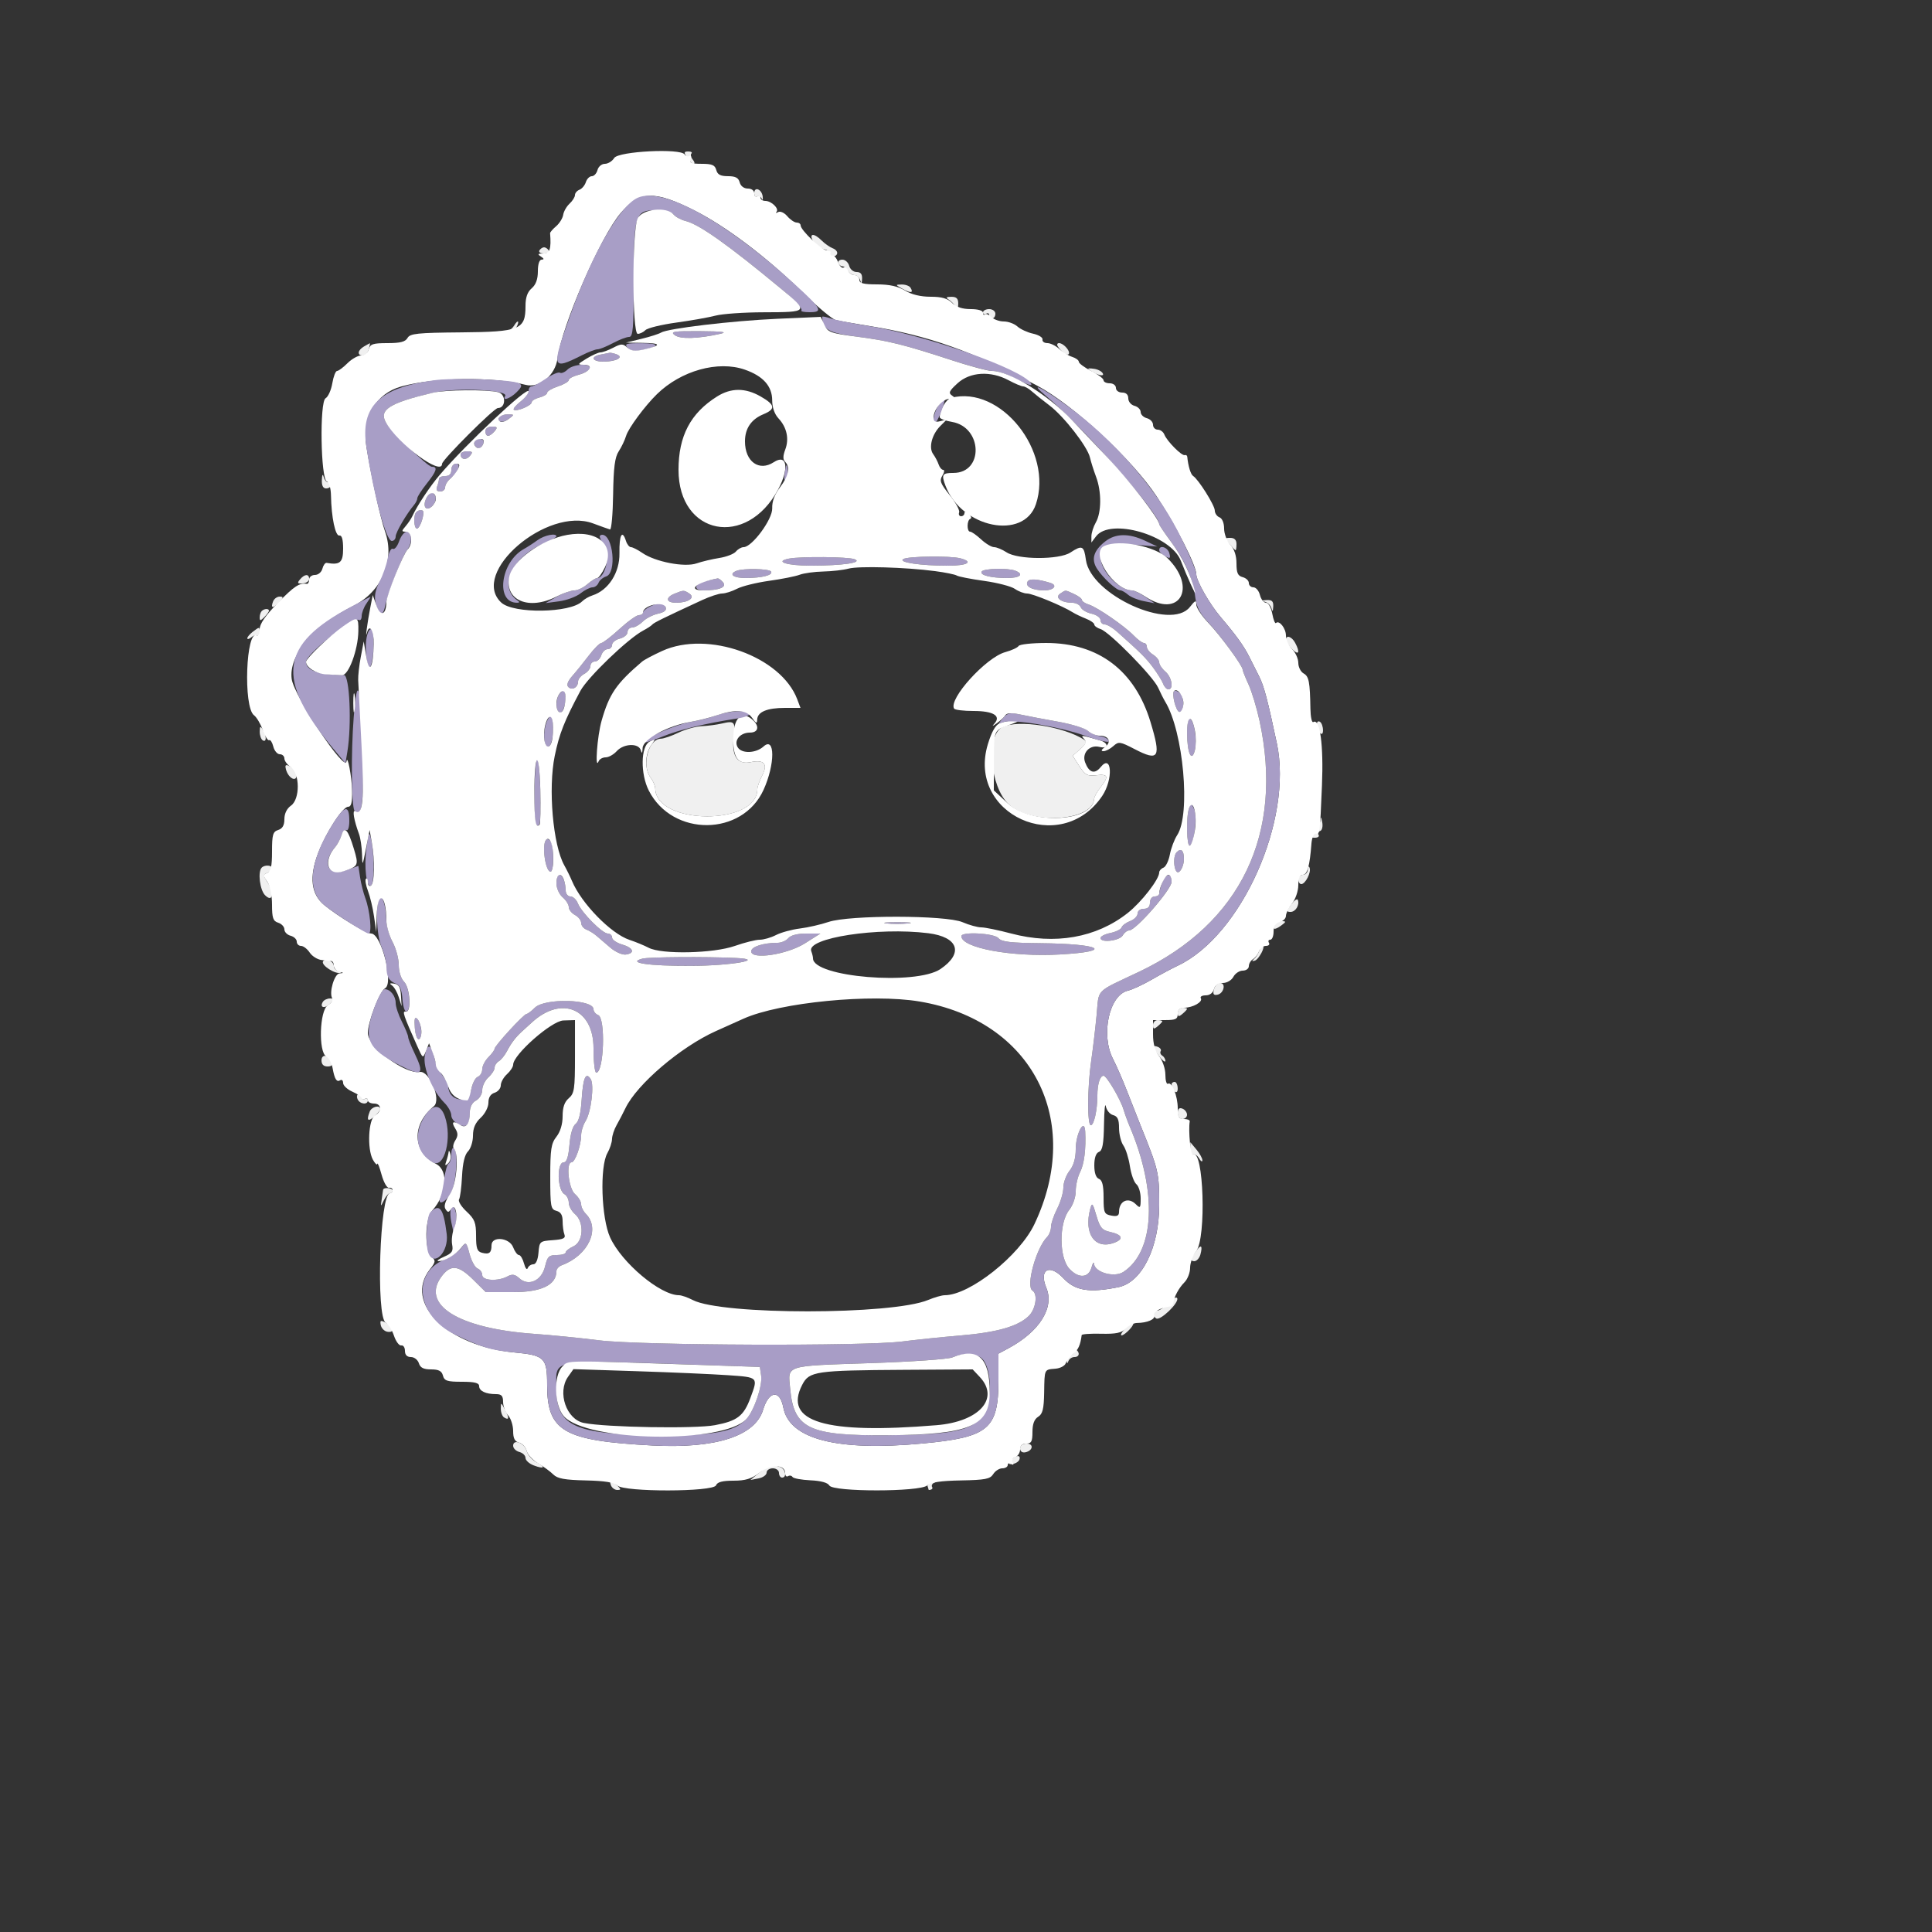 <?xml version="1.0"?>
<svg width="500" height="500" xmlns="http://www.w3.org/2000/svg" xmlns:svg="http://www.w3.org/2000/svg">
 <rect width="100%" height="100%" fill="#333333" stroke="none"/>
 <g>
  <title>Layer 1</title>
  <g id="svgg">
   <path id="path1" d="m177.786,40.8c0.549,0.88 1.316,1.6 1.704,1.6c0.388,0 0.305,-0.483 -0.185,-1.074c-0.49,-0.59 -0.654,-1.31 -0.365,-1.6c0.29,-0.289 -0.076,-0.526 -0.813,-0.526c-1.14,0 -1.191,0.239 -0.341,1.6m17.414,9.181c0,0.722 0.329,1.11 0.732,0.861c0.402,-0.248 0.936,0 1.186,0.553c0.249,0.553 0.37,0.315 0.268,-0.529c-0.23,-1.9 -2.186,-2.693 -2.186,-0.885m15.195,12.41c0.468,0.874 1.729,1.81 2.801,2.08c1.073,0.269 1.873,0.777 1.777,1.129c-0.265,0.981 1.347,1.039 1.674,0.06c0.157,-0.472 -0.346,-1.102 -1.119,-1.398c-0.773,-0.297 -2.063,-1.197 -2.867,-2.001c-2.005,-2.005 -3.367,-1.927 -2.266,0.13m-70.795,2.409c-0.272,0.44 0.268,0.8 1.2,0.8c0.932,0 1.472,-0.36 1.2,-0.8c-0.272,-0.44 -0.812,-0.8 -1.2,-0.8c-0.388,0 -0.928,0.36 -1.2,0.8m77.353,3.26c0.158,0.473 0.638,0.859 1.067,0.857c0.429,-0.002 1.068,0.511 1.42,1.14c0.352,0.629 1.135,1.143 1.741,1.143c0.606,0 1.266,0.63 1.468,1.4c0.275,1.054 0.388,0.955 0.458,-0.4c0.065,-1.262 -0.357,-1.8 -1.414,-1.8c-0.834,0 -1.693,-0.714 -1.925,-1.6c-0.23,-0.88 -1.022,-1.6 -1.76,-1.6c-0.738,0 -1.212,0.387 -1.055,0.86m16.646,6.703c2.139,1.184 2.887,1.07 2.034,-0.31c-0.29,-0.469 -1.316,-0.84 -2.28,-0.825c-1.691,0.028 -1.682,0.068 0.246,1.135m11.895,2.755c0.602,0.381 1.407,1.186 1.788,1.788c0.511,0.806 0.697,0.62 0.706,-0.706c0.009,-1.341 -0.447,-1.797 -1.788,-1.788c-1.326,0.009 -1.512,0.195 -0.706,0.706m8.906,3.329c0,0.466 0.36,0.625 0.8,0.353c0.44,-0.272 0.8,-0.113 0.8,0.353c0,0.466 0.36,0.847 0.8,0.847c0.44,0 0.8,-0.54 0.8,-1.2c0,-0.667 -0.711,-1.2 -1.6,-1.2c-0.88,0 -1.6,0.381 -1.6,0.847m-121.36,3.436c-0.352,0.595 -1.18,1.287 -1.84,1.537c-0.969,0.366 -0.936,0.466 0.172,0.517c0.754,0.035 1.757,-0.657 2.228,-1.537c0.95,-1.774 0.453,-2.233 -0.56,-0.517m-38.84,5.381c-1.673,0.974 -1.844,2.336 -0.293,2.336c0.608,0 1.295,-0.72 1.525,-1.6c0.23,-0.88 0.362,-1.589 0.293,-1.576c-0.069,0.014 -0.755,0.392 -1.525,0.84m179.4,-0.407c0,0.252 0.557,1.014 1.238,1.695c1.541,1.541 2.561,0.733 1.178,-0.933c-0.999,-1.203 -2.416,-1.65 -2.416,-0.762m8.049,6.217c1.481,1.305 4.105,2.187 3.801,1.277c-0.184,-0.552 -1.194,-1.136 -2.244,-1.296c-1.05,-0.16 -1.751,-0.152 -1.557,0.019m-198.356,28.726c-0.062,1.463 0.309,2.2 1.107,2.2c0.66,0 1.2,-0.36 1.2,-0.8c0,-0.44 -0.334,-0.8 -0.741,-0.8c-0.408,0 -0.906,-0.63 -1.108,-1.4c-0.225,-0.861 -0.401,-0.554 -0.458,0.8m234.893,16.6c0.753,0.88 1.47,1.6 1.592,1.6c0.122,0 0.222,-0.72 0.222,-1.6c0,-1.064 -0.533,-1.6 -1.592,-1.6c-1.516,0 -1.526,0.077 -0.222,1.6m-240.549,9.155c-0.785,0.946 -0.658,1.132 0.703,1.03c0.913,-0.069 1.66,-0.589 1.66,-1.155c0,-1.37 -1.174,-1.307 -2.363,0.125m-6.961,5.68c-0.694,1.808 -0.071,1.903 1.524,0.232c1.185,-1.241 1.211,-1.467 0.175,-1.467c-0.674,0 -1.438,0.556 -1.699,1.235m256.675,0.107c0.743,0.196 1.511,0.964 1.707,1.707c0.253,0.957 0.383,0.826 0.449,-0.449c0.072,-1.386 -0.321,-1.779 -1.707,-1.707c-1.275,0.066 -1.406,0.196 -0.449,0.449m-259.618,2.391c-0.293,0.294 -0.533,1.039 -0.533,1.657c0,0.932 0.206,0.919 1.2,-0.076c0.66,-0.66 1.2,-1.405 1.2,-1.657c0,-0.626 -1.214,-0.576 -1.867,0.076m-2.333,5.381c-0.77,0.584 -1.4,1.337 -1.4,1.672c0,0.336 0.483,0.209 1.074,-0.281c0.59,-0.49 1.31,-0.654 1.6,-0.365c0.289,0.29 0.526,-0.073 0.526,-0.807c0,-1.58 -0.007,-1.58 -1.8,-0.219m267.4,2.086c0,0.44 0.72,1.52 1.6,2.4c1.72,1.72 2.119,0.865 0.772,-1.653c-0.873,-1.631 -2.372,-2.104 -2.372,-0.747m-146,21.648c-1.32,0.31 -3.66,0.618 -5.2,0.684c-1.54,0.067 -4.24,0.818 -6,1.668c-1.76,0.85 -3.81,1.558 -4.555,1.573c-3.267,0.065 -5.077,6.893 -2.67,10.074c0.646,0.854 1.186,2.124 1.2,2.822c0.19,9.5 26.425,9.662 26.425,0.163c0,-0.611 0.574,-2.221 1.275,-3.578c1.515,-2.929 0.465,-4.132 -2.976,-3.411c-3.378,0.708 -4.983,-1.527 -4.433,-6.171c0.512,-4.326 0.285,-4.609 -3.066,-3.824m154.012,0.105c0.024,2.008 1.562,3.663 1.576,1.694c0.006,-0.964 -0.348,-1.975 -0.788,-2.247c-0.44,-0.272 -0.794,-0.023 -0.788,0.553m-81.344,0.793c-4.385,2.121 -3.331,15.415 1.585,19.999c5.817,5.425 21.892,4.38 22.113,-1.437c0.019,-0.491 0.754,-1.808 1.634,-2.926c2.236,-2.843 2.009,-3.508 -1.075,-3.148c-2.313,0.27 -2.909,-0.05 -4.398,-2.361l-1.722,-2.673l1.991,-1.756c1.462,-1.29 1.728,-1.927 0.998,-2.396c-5.347,-3.439 -17.058,-5.269 -21.126,-3.302m-192.256,1.207c-0.006,0.964 0.348,1.975 0.788,2.247c1.019,0.629 1.019,-1.224 0,-2.8c-0.63,-0.976 -0.778,-0.872 -0.788,0.553m6.683,9.258c0.395,2.603 2.905,4.173 2.905,1.817c0,-0.644 -0.687,-1.54 -1.528,-1.989c-1.128,-0.604 -1.488,-0.559 -1.377,0.172m267.814,13.726c-0.06,0.845 -0.705,2.195 -1.433,3c-1.234,1.363 -1.231,1.463 0.047,1.463c0.754,0 1.168,-0.329 0.919,-0.732c-0.248,-0.402 -0.054,-0.864 0.431,-1.026c0.486,-0.162 0.718,-1.183 0.514,-2.268c-0.262,-1.401 -0.401,-1.528 -0.478,-0.437m-273.976,12.196c-1.068,1.069 -0.497,5.789 0.867,7.153c1.982,1.982 2.466,-0.55 0.638,-3.34c-1.154,-1.761 -1.161,-2.026 -0.066,-2.446c0.675,-0.259 1.228,-0.793 1.228,-1.186c0,-0.832 -1.887,-0.96 -2.667,-0.181m270.73,0.467c-0.035,0.77 -0.603,1.4 -1.263,1.4c-0.66,0 -1.2,0.54 -1.2,1.2c0,0.66 0.347,1.2 0.772,1.2c1.065,0 2.618,-3.076 2.143,-4.244c-0.214,-0.526 -0.417,-0.326 -0.452,0.444m-4.3,9.074c-1.254,1.68 -1.277,1.926 -0.175,1.926c1.299,0 2.375,-1.767 1.887,-3.1c-0.151,-0.413 -0.922,0.115 -1.712,1.174m-4.196,5.179c-0.848,1.372 -0.088,1.507 1.587,0.282c1.298,-0.949 1.338,-1.135 0.246,-1.135c-0.718,0 -1.543,0.384 -1.833,0.853m-4.134,6.947c-0.284,0.77 -0.903,1.697 -1.375,2.061c-0.553,0.426 -0.459,0.553 0.266,0.359c1.04,-0.28 2.917,-3.82 2.025,-3.82c-0.22,0 -0.632,0.63 -0.916,1.4m-242.233,2.6c-0.602,0.974 3.271,3.462 4.574,2.938c0.644,-0.258 0.504,-0.435 -0.374,-0.475c-0.77,-0.035 -1.4,-0.564 -1.4,-1.177c0,-1.333 -2.158,-2.324 -2.8,-1.286m230.556,7.247c-0.321,1.227 -0.093,1.581 0.898,1.39c1.673,-0.322 2.297,-3.037 0.698,-3.037c-0.641,0 -1.359,0.741 -1.596,1.647m-230.589,3.206c-0.938,1.518 0.43,1.893 1.823,0.499c1.248,-1.247 1.25,-1.352 0.029,-1.352c-0.729,0 -1.562,0.384 -1.852,0.853m221.233,2.845c0,1.063 0.217,1.118 1.2,0.302c0.66,-0.548 1.2,-1.132 1.2,-1.298c0,-0.166 -0.54,-0.302 -1.2,-0.302c-0.66,0 -1.2,0.584 -1.2,1.298m-6.4,3.2c0,1.063 0.217,1.118 1.2,0.302c0.66,-0.548 1.2,-1.132 1.2,-1.298c0,-0.166 -0.54,-0.302 -1.2,-0.302c-0.66,0 -1.2,0.584 -1.2,1.298m0,5.601c0,0.247 0.72,1.364 1.6,2.483c0.88,1.118 1.6,1.646 1.6,1.173c0,-0.473 -0.366,-1.087 -0.813,-1.363c-0.447,-0.276 -0.629,-0.8 -0.405,-1.163c0.225,-0.364 -0.129,-0.868 -0.787,-1.12c-0.657,-0.252 -1.195,-0.257 -1.195,-0.01m-215.2,3.526c0,1.033 0.542,1.575 1.575,1.575c1.033,0 1.425,-0.391 1.138,-1.138c-0.726,-1.892 -2.713,-2.212 -2.713,-0.437m220.012,6.175c0.036,1.754 1.564,2.917 1.576,1.2c0.006,-0.99 -0.348,-1.8 -0.788,-1.8c-0.44,0 -0.794,0.27 -0.788,0.6m-210.701,3.8c0.522,1.362 2.689,1.646 2.689,0.353c0,-0.466 -0.36,-0.625 -0.8,-0.353c-0.44,0.272 -0.8,0.113 -0.8,-0.353c0,-0.466 -0.349,-0.847 -0.775,-0.847c-0.426,0 -0.568,0.54 -0.314,1.2m3.175,3.265c-0.88,2.292 -0.51,2.74 1.114,1.349c0.88,-0.753 1.6,-1.65 1.6,-1.992c0,-1.158 -2.225,-0.631 -2.714,0.643m209.114,0.36c0,0.867 0.54,1.575 1.2,1.575c0.66,0 1.2,-0.501 1.2,-1.114c0,-0.613 -0.54,-1.322 -1.2,-1.575c-0.816,-0.314 -1.2,0.043 -1.2,1.114m3.227,9.422c-0.015,1.016 0.311,1.639 0.724,1.383c0.413,-0.255 1.122,0.174 1.576,0.953c0.453,0.779 0.835,1.007 0.849,0.506c0.013,-0.502 -0.684,-1.762 -1.549,-2.8l-1.574,-1.889l-0.026,1.847m-208.886,10.486c-0.033,0.257 -0.195,1.367 -0.359,2.467c-0.298,1.985 -0.293,1.987 0.581,0.2c0.485,-0.99 1.186,-1.8 1.559,-1.8c0.373,0 0.678,-0.3 0.678,-0.667c0,-0.743 -2.366,-0.936 -2.459,-0.2m210.698,15.448c-1.702,2.196 -1.914,3.019 -0.78,3.019c0.635,0 1.362,-0.794 1.616,-1.765c0.559,-2.137 0.229,-2.631 -0.836,-1.254m-7.394,13.771c-1.058,1.127 -2.401,2.048 -2.984,2.048c-1.261,0 -1.408,1.291 -0.231,2.018c1.038,0.642 5.855,-3.964 5.442,-5.203c-0.175,-0.525 -1.117,-0.044 -2.227,1.137m-203.907,5.772c0.154,0.802 0.906,1.578 1.671,1.725c1.937,0.373 1.743,-1.204 -0.28,-2.287c-1.432,-0.766 -1.632,-0.686 -1.391,0.562m192.462,1.143c-0.77,0.843 -1.096,1.533 -0.724,1.533c0.372,0 1.328,-0.72 2.124,-1.6c0.796,-0.88 1.122,-1.57 0.724,-1.533c-0.398,0.036 -1.354,0.756 -2.124,1.6m-13.128,5.326c0.285,0.461 -0.019,1.046 -0.677,1.298c-0.657,0.252 -1.167,0.92 -1.132,1.484c0.05,0.803 0.151,0.808 0.467,0.025c0.222,-0.55 0.913,-1 1.537,-1c1.365,0 1.495,-1.282 0.209,-2.076c-0.539,-0.334 -0.707,-0.222 -0.404,0.269m-148.26,15.16c-0.007,0.964 0.372,1.99 0.841,2.28c1.31,0.81 1.382,0.163 0.225,-2.033c-1.011,-1.918 -1.055,-1.928 -1.066,-0.247m3.188,9.597c0,0.66 0.72,1.388 1.6,1.618c0.88,0.23 1.6,0.926 1.6,1.545c0,0.62 0.95,1.488 2.111,1.929c2.79,1.061 3.219,0.512 0.666,-0.854c-1.111,-0.595 -2.221,-1.881 -2.466,-2.859c-0.521,-2.073 -3.511,-3.248 -3.511,-1.379m131.2,0.709c0,0.745 0.544,1.153 1.334,1c2.007,-0.39 2.282,-2.259 0.333,-2.259c-0.983,0 -1.667,0.517 -1.667,1.259m-2.347,3.077c-0.757,0.912 -0.667,1.095 0.459,0.93c0.771,-0.113 1.541,-0.624 1.711,-1.136c0.434,-1.301 -1.034,-1.162 -2.17,0.206m-65.15,3.2l-2.298,1.879l2.098,-0.401c1.153,-0.22 2.097,-0.899 2.097,-1.507c0,-0.609 0.72,-1.107 1.6,-1.107c0.889,0 1.6,0.533 1.6,1.2c0,0.66 0.36,1.2 0.8,1.2c1.291,0 0.917,-2.184 -0.465,-2.714c-2.054,-0.788 -3.006,-0.534 -5.432,1.45m-38.392,3.264c0.253,0.66 0.987,1.2 1.632,1.2c1.016,0 1.012,-0.159 -0.029,-1.2c-0.66,-0.66 -1.394,-1.2 -1.632,-1.2c-0.237,0 -0.225,0.54 0.029,1.2m82.238,1.2c0.74,0 1.142,-0.329 0.893,-0.732c-0.248,-0.402 0,-0.914 0.553,-1.137c0.626,-0.252 0.665,-0.428 0.103,-0.468c-0.496,-0.035 -1.35,0.477 -1.898,1.137" fill="#f0f0f0" fill-rule="evenodd"/>
   <path id="path2" fill="#992020" fill-rule="evenodd"/>
   <path id="path3" d="m158.954,40.896c-0.516,0.827 -1.606,1.504 -2.421,1.504c-0.816,0 -1.671,0.72 -1.901,1.6c-0.23,0.88 -0.892,1.6 -1.471,1.6c-0.579,0 -1.271,0.687 -1.538,1.526c-0.266,0.839 -1.01,1.728 -1.653,1.975c-0.644,0.247 -1.17,0.868 -1.17,1.38c0,0.512 -0.63,1.514 -1.4,2.225c-0.77,0.712 -1.51,2.014 -1.645,2.894c-0.135,0.88 -0.961,2.21 -1.835,2.957c-0.875,0.746 -1.574,1.556 -1.555,1.8c0.323,4.086 -0.065,5.244 -1.765,5.255c-1.456,0.01 -1.57,0.161 -0.6,0.788c0.8,0.517 0.867,0.78 0.2,0.788c-0.621,0.007 -1,1.156 -1,3.034c0,2.032 -0.524,3.471 -1.6,4.392c-1.106,0.948 -1.6,2.36 -1.6,4.578c0,6.112 -1.407,6.689 -16.644,6.825c-11.357,0.101 -13.245,0.298 -13.889,1.45c-0.557,0.994 -1.874,1.333 -5.182,1.333c-3.762,0 -4.498,0.243 -4.853,1.6c-0.236,0.902 -1.091,1.6 -1.962,1.6c-0.848,0 -2.443,0.9 -3.543,2c-1.1,1.1 -2.312,2 -2.693,2c-0.381,0 -0.937,1.44 -1.234,3.2c-0.297,1.759 -1.079,3.501 -1.738,3.869c-1.587,0.888 -1.271,20.998 0.338,21.532c0.573,0.19 1.025,1.756 1.059,3.666c0.1,5.625 1.137,10.548 2.176,10.333c0.64,-0.133 0.965,1.013 0.965,3.4c0,3.591 -0.803,4.282 -4.269,3.672c-0.368,-0.065 -0.86,0.612 -1.093,1.505c-0.237,0.906 -1.09,1.623 -1.931,1.623c-0.829,0 -1.507,0.54 -1.507,1.2c0,0.66 -0.27,1.157 -0.6,1.105c-1.908,-0.301 -3.227,0.566 -7.483,4.915c-3.246,3.318 -4.717,5.453 -4.717,6.848c0,1.114 -0.319,1.829 -0.709,1.588c-2.839,-1.754 -3.577,18.584 -0.75,20.656c0.667,0.488 1.694,2.219 2.281,3.845c0.588,1.627 1.325,2.799 1.638,2.606c0.313,-0.194 0.795,0.546 1.07,1.643c0.275,1.096 1.034,1.994 1.685,1.994c0.652,0 1.185,0.496 1.185,1.102c0,0.607 0.734,1.597 1.632,2.2c2.405,1.618 2.452,8.328 0.071,9.996c-1.066,0.747 -1.703,2.053 -1.703,3.493c0,1.599 -0.489,2.456 -1.6,2.809c-1.378,0.437 -1.6,1.21 -1.6,5.568c0,3.85 -0.299,5.176 -1.25,5.54c-1.132,0.435 -1.132,0.647 0,2.264c0.745,1.063 1.25,3.468 1.25,5.952c0,3.466 0.27,4.254 1.6,4.676c0.88,0.279 1.6,1.057 1.6,1.729c0,0.671 0.72,1.409 1.6,1.639c0.88,0.23 1.6,0.917 1.6,1.525c0,0.609 0.496,1.107 1.102,1.107c0.607,0 1.617,0.775 2.246,1.722c0.629,0.948 2.023,1.818 3.098,1.934c1.075,0.116 2.224,0.241 2.554,0.277c0.33,0.037 0.6,0.581 0.6,1.208c0,0.628 0.63,1.306 1.4,1.508c1.196,0.312 1.209,0.379 0.089,0.458c-1.359,0.096 -2.8,5.019 -1.897,6.48c0.259,0.419 -0.264,1.219 -1.161,1.779c-2.129,1.33 -2.459,12.091 -0.406,13.24c0.674,0.377 1.413,1.72 1.642,2.984c0.529,2.92 1.052,3.755 1.988,3.176c0.41,-0.253 0.745,0.071 0.745,0.72c0,0.649 1.08,1.658 2.4,2.242c1.32,0.585 2.4,1.356 2.4,1.715c0,0.358 0.36,0.429 0.8,0.157c0.44,-0.272 0.8,-0.113 0.8,0.353c0,0.466 0.72,0.847 1.6,0.847c1.952,0 2.111,2.034 0.241,3.081c-1.706,0.955 -2.066,8.688 -0.534,11.451c0.57,1.028 1.084,1.508 1.143,1.068c0.059,-0.44 0.555,0.82 1.101,2.8c0.547,1.98 1.412,3.51 1.922,3.4c0.51,-0.11 0.927,0.16 0.927,0.6c0,0.44 -0.302,0.8 -0.672,0.8c-2.635,0 -3.68,32.076 -1.092,33.524c0.672,0.376 1.631,1.897 2.132,3.38c0.5,1.483 1.342,2.606 1.871,2.496c0.529,-0.11 0.961,0.52 0.961,1.4c0,1.048 0.533,1.6 1.546,1.6c0.85,0 1.775,0.72 2.054,1.6c0.373,1.176 1.21,1.6 3.161,1.6c1.98,0 2.759,0.406 3.071,1.6c0.355,1.359 1.091,1.6 4.893,1.6c3.292,0 4.475,0.295 4.475,1.114c0,1.275 1.698,2.086 4.365,2.086c1.43,0 1.835,0.447 1.835,2.027c0,1.114 0.585,2.672 1.3,3.463c0.715,0.79 1.3,2.611 1.3,4.048c0,1.9 0.417,2.721 1.532,3.012c0.843,0.221 1.728,1.181 1.967,2.134c0.239,0.953 1.58,2.408 2.979,3.235c1.398,0.826 3.163,2.122 3.921,2.88c1.066,1.066 2.968,1.414 8.39,1.533c4.88,0.108 7.364,0.506 8.169,1.311c1.73,1.73 24.887,1.691 25.553,-0.043c0.325,-0.847 1.647,-1.2 4.499,-1.2c3.115,0 4.662,-0.475 6.76,-2.075c2.944,-2.246 6.63,-2.17 6.63,0.137c0,0.678 0.335,1.025 0.745,0.772c0.409,-0.253 0.93,-0.159 1.157,0.208c0.227,0.368 2.32,0.755 4.651,0.862c2.691,0.122 4.473,0.613 4.882,1.344c0.945,1.69 23.458,1.678 25.326,-0.013c0.905,-0.819 3.492,-1.205 8.719,-1.3c6.311,-0.115 7.573,-0.362 8.368,-1.635c0.515,-0.825 1.57,-1.5 2.344,-1.5c0.775,0 1.408,-0.381 1.408,-0.847c0,-0.466 0.416,-0.591 0.924,-0.277c0.574,0.355 0.706,0.22 0.349,-0.358c-0.322,-0.52 -0.024,-1.141 0.676,-1.409c0.688,-0.264 1.251,-1.162 1.251,-1.995c0,-0.981 0.563,-1.514 1.6,-1.514c1.316,0 1.6,-0.533 1.6,-3.008c0,-2.051 0.467,-3.299 1.469,-3.925c1.171,-0.731 1.487,-2.005 1.558,-6.283c0.102,-6.153 -0.009,-5.921 2.932,-6.164c1.227,-0.102 2.421,-0.733 2.652,-1.402c0.232,-0.67 1.11,-1.776 1.952,-2.457c1.302,-1.054 1.843,-2.257 2.176,-4.836c0.033,-0.261 2.29,-0.42 5.013,-0.352c3.826,0.095 5.282,-0.207 6.4,-1.325c0.797,-0.797 2.078,-1.453 2.848,-1.459c2.739,-0.021 4.885,-0.957 4.499,-1.963c-0.34,-0.887 1.594,-1.981 4.101,-2.318c0.44,-0.06 0.831,-0.468 0.869,-0.908c0.13,-1.5 1.406,-3.875 2.87,-5.339c0.803,-0.803 1.461,-2.492 1.461,-3.753c0,-1.261 0.707,-3.19 1.57,-4.288c2.681,-3.408 1.926,-26.686 -0.81,-24.995c-0.617,0.381 -1.257,-6.079 -0.855,-8.625c0.052,-0.33 -0.625,-0.6 -1.505,-0.6c-1.291,0 -1.6,-0.533 -1.6,-2.762c0,-3.174 -1.508,-6.989 -2.517,-6.366c-0.376,0.232 -0.683,-0.81 -0.683,-2.317c0,-1.528 -0.708,-3.639 -1.6,-4.773c-1.072,-1.364 -1.6,-3.246 -1.6,-5.708l0,-3.674l3.2,0c2.667,0 3.2,-0.267 3.2,-1.6c0,-1.084 0.533,-1.6 1.653,-1.6c2.238,0 4.901,-1.503 4.322,-2.44c-0.258,-0.418 0.306,-0.76 1.253,-0.76c1.049,0 1.885,-0.625 2.14,-1.6c0.269,-1.027 1.091,-1.6 2.297,-1.6c1.06,0 2.252,-0.697 2.735,-1.6c0.471,-0.88 1.564,-1.6 2.428,-1.6c0.865,0 1.572,-0.522 1.572,-1.16c0,-0.638 0.477,-1.448 1.06,-1.8c0.584,-0.352 1.292,-1.27 1.575,-2.04c0.283,-0.77 1.087,-1.4 1.787,-1.4c0.7,0 1.05,-0.36 0.778,-0.8c-0.272,-0.44 -0.113,-0.8 0.353,-0.8c0.466,0 0.847,-0.934 0.847,-2.075c0,-1.402 0.519,-2.21 1.6,-2.493c0.88,-0.23 1.6,-0.95 1.6,-1.599c0,-0.649 0.72,-2.096 1.6,-3.215c0.88,-1.119 1.6,-3.245 1.6,-4.726c0,-1.822 0.376,-2.692 1.164,-2.692c1.159,0 1.807,-2.325 2.228,-8c0.114,-1.54 0.598,-2.73 1.075,-2.644c1.12,0.201 1.128,0.137 1.654,-12.49c0.438,-10.524 -0.51,-17.461 -2.24,-16.392c-0.375,0.231 -0.71,-1.311 -0.746,-3.427c-0.119,-7.017 -0.382,-8.386 -1.765,-9.16c-0.753,-0.421 -1.37,-1.649 -1.37,-2.727c0,-1.078 -0.72,-2.68 -1.6,-3.56c-0.88,-0.88 -1.6,-2.456 -1.6,-3.502c0,-1.881 -1.746,-4.085 -2.578,-3.254c-0.236,0.237 -0.669,-0.846 -0.962,-2.407c-0.297,-1.581 -1.009,-2.837 -1.61,-2.837c-0.592,0 -1.302,-0.9 -1.579,-2c-0.276,-1.1 -1.035,-2 -1.686,-2c-0.652,0 -1.185,-0.498 -1.185,-1.107c0,-0.608 -0.72,-1.295 -1.6,-1.525c-1.255,-0.328 -1.6,-1.091 -1.6,-3.542c0,-2.019 -0.566,-3.732 -1.6,-4.842c-0.88,-0.945 -1.6,-2.823 -1.6,-4.176c0,-1.447 -0.494,-2.648 -1.2,-2.919c-0.66,-0.253 -1.207,-1.052 -1.215,-1.775c-0.014,-1.339 -4.253,-8.091 -5.602,-8.925c-0.625,-0.386 -1.28,-2.529 -1.524,-4.989c-0.032,-0.33 -0.329,-0.516 -0.659,-0.413c-0.774,0.241 -4.619,-3.639 -5.259,-5.307c-0.27,-0.704 -1.042,-1.28 -1.716,-1.28c-0.674,0 -1.225,-0.574 -1.225,-1.275c0,-0.701 -0.72,-1.463 -1.6,-1.693c-0.88,-0.23 -1.6,-0.95 -1.6,-1.6c0,-0.65 -0.72,-1.37 -1.6,-1.6c-0.886,-0.232 -1.6,-1.091 -1.6,-1.925c0,-0.974 -0.566,-1.507 -1.6,-1.507c-0.889,0 -1.6,-0.533 -1.6,-1.2c0,-0.667 -0.711,-1.2 -1.6,-1.2c-0.88,0 -1.6,-0.353 -1.6,-0.784c0,-0.431 -1.44,-1.518 -3.2,-2.416c-1.76,-0.898 -3.2,-1.961 -3.2,-2.362c0,-0.402 -0.782,-0.978 -1.739,-1.282c-0.956,-0.303 -2.464,-1.228 -3.35,-2.054c-0.887,-0.826 -2.265,-1.502 -3.062,-1.502c-0.797,0 -1.359,-0.42 -1.249,-0.933c0.11,-0.512 -0.985,-1.19 -2.433,-1.505c-1.448,-0.315 -3.276,-1.156 -4.063,-1.868c-0.786,-0.712 -2.366,-1.294 -3.51,-1.294c-1.144,0 -2.603,-0.523 -3.242,-1.162c-0.639,-0.639 -1.384,-0.939 -1.657,-0.667c-0.272,0.273 -0.495,0.076 -0.495,-0.438c0,-0.555 -1.295,-0.933 -3.2,-0.933c-2.133,0 -3.733,-0.533 -4.8,-1.6c-1.171,-1.171 -2.667,-1.6 -5.581,-1.6c-2.57,0 -4.909,-0.566 -6.6,-1.597c-1.813,-1.106 -4.034,-1.598 -7.219,-1.6c-3.554,-0.002 -4.6,-0.276 -4.6,-1.203c0,-0.66 -0.551,-1.2 -1.225,-1.2c-0.674,0 -1.432,-0.538 -1.684,-1.195c-0.252,-0.658 -0.784,-0.995 -1.182,-0.749c-0.397,0.246 -1.031,-0.386 -1.407,-1.405c-0.377,-1.018 -1.004,-1.797 -1.394,-1.731c-0.389,0.066 -0.618,-0.204 -0.508,-0.6c0.11,-0.396 -0.346,-0.72 -1.014,-0.72c-1.292,0 -6.786,-5.237 -6.786,-6.469c0,-0.402 -0.46,-0.731 -1.022,-0.731c-0.562,0 -1.652,-0.735 -2.422,-1.634c-0.786,-0.919 -1.827,-1.388 -2.377,-1.072c-0.539,0.309 -0.726,0.282 -0.417,-0.061c0.745,-0.826 -1.313,-2.833 -2.905,-2.833c-0.691,0 -1.257,-0.381 -1.257,-0.847c0,-0.466 -0.36,-0.625 -0.8,-0.353c-0.44,0.272 -0.8,-0.067 -0.8,-0.753c0,-0.732 -0.691,-1.247 -1.675,-1.247c-1.002,0 -1.843,-0.643 -2.093,-1.6c-0.311,-1.188 -1.091,-1.6 -3.032,-1.6c-1.941,0 -2.721,-0.412 -3.032,-1.6c-0.334,-1.28 -1.091,-1.6 -3.779,-1.6c-2.708,0 -3.268,-0.241 -2.884,-1.242c0.262,-0.682 0.146,-1.037 -0.259,-0.787c-0.404,0.251 -0.972,0.072 -1.261,-0.395c-1.014,-1.641 -17.14,-0.827 -18.231,0.92m20.646,13.512c8.158,4.083 18.75,12.069 27.857,21.002c3.93,3.856 7.91,7.197 8.844,7.424c0.935,0.227 4.939,0.935 8.899,1.572c15.093,2.428 26.61,6.531 43.19,15.387c9.447,5.046 24.551,19.027 30.918,28.62c4.95,7.457 10.292,17.95 10.292,20.215c0,1.684 3.445,7.724 6.343,11.119c3.956,4.636 5.979,7.445 7.381,10.253c0.659,1.32 1.818,3.63 2.576,5.133c1.223,2.426 2.178,6.045 4.553,17.267c4.2,19.844 -9.154,49.761 -25.685,57.541c-1.522,0.716 -4.568,2.347 -6.768,3.623c-2.2,1.276 -4.953,2.547 -6.117,2.823c-4.835,1.15 -7.065,11.41 -3.838,17.661c0.895,1.733 2.532,5.492 3.639,8.352c1.107,2.86 2.667,6.82 3.468,8.8c4.692,11.604 4.848,12.269 4.848,20.642c0,11.039 -4.475,20.05 -10.568,21.282c-7.544,1.526 -11.171,0.934 -14.231,-2.323c-3.604,-3.836 -6.396,-2.253 -4.41,2.501c2.137,5.114 -1.777,11.337 -9.847,15.661l-2.544,1.363l0,6.877c0,12.64 -2.549,14.769 -19.6,16.37c-22.202,2.084 -34.539,-1.104 -36.081,-9.322c-0.877,-4.674 -3.748,-4.341 -5.23,0.605c-2.039,6.805 -12.27,10.101 -28.662,9.236c-22.982,-1.214 -27.227,-3.654 -27.227,-15.654c0,-7.051 -0.641,-7.685 -8.504,-8.422c-17.327,-1.624 -28.682,-12.807 -21.838,-21.508c1.507,-1.916 1.543,-2.221 0.4,-3.365c-1.865,-1.865 -1.712,-9.736 0.231,-11.891c3.776,-4.188 4.265,-10.317 0.96,-12.027c-6.127,-3.168 -6.392,-10.136 -0.569,-14.928c2.01,-1.654 -1.133,-9.288 -3.651,-8.869c-3.846,0.641 -13.429,-6.539 -13.429,-10.06c0.001,-2.893 3.048,-10.804 4.472,-11.609c2.294,-1.298 -0.989,-14.159 -3.614,-14.159c-1.245,0 -8.648,-4.49 -12.127,-7.355c-3.444,-2.836 -3.966,-7.231 -1.598,-13.461c2.009,-5.29 6.339,-11.984 7.75,-11.984c0.824,0 1.096,-1.101 1.037,-4.2c-0.068,-3.593 -1.206,-9.529 -1.44,-7.513c-0.343,2.949 -13.587,-16.984 -14.185,-21.349c-0.835,-6.093 5.569,-13.704 15.899,-18.895c7.435,-3.736 10.89,-11.795 8.261,-19.268c-1.189,-3.379 -3.714,-14.883 -4.837,-22.035c-1.171,-7.459 2.44,-13.676 9.007,-15.509c8.555,-2.388 23.737,-2.588 32.223,-0.425c3.58,0.913 7.65,-2.454 8.227,-6.806c1.133,-8.533 11.128,-31.546 16.354,-37.65c4.939,-5.771 8.636,-5.915 18.971,-0.742m5.971,48.217c-6.862,4.304 -9.971,10.221 -9.971,18.975c0,16.944 17.603,20.384 25.8,5.042c2.91,-5.446 2.293,-9.273 -1.133,-7.029c-3.815,2.5 -7.467,-0.132 -7.467,-5.382c0,-3.335 1.615,-5.712 4.768,-7.018c3.234,-1.339 3.058,-2.449 -0.733,-4.613c-3.961,-2.262 -7.632,-2.254 -11.264,0.025m60.584,0.335c-1.283,0.333 -2.955,3.174 -2.955,5.022c0,0.372 1.421,0.917 3.158,1.211c7.941,1.341 8.285,13.207 0.384,13.207c-2.911,0 -3.158,0.406 -2.036,3.348c4.157,10.904 20.256,14.164 23.391,4.736c4.552,-13.687 -9.127,-30.845 -21.942,-27.524m-56.358,87.38c-0.239,5.57 1.096,7.617 4.502,6.903c3.441,-0.721 4.491,0.482 2.976,3.411c-0.701,1.357 -1.275,2.967 -1.275,3.578c0,9.499 -26.235,9.337 -26.425,-0.163c-0.014,-0.698 -0.554,-1.968 -1.2,-2.822c-1.554,-2.054 -1.493,-6.038 0.129,-8.353c1.266,-1.807 1.254,-1.835 -0.4,-0.95c-2.292,1.227 -2.394,8.374 -0.182,12.688c6.151,11.996 24.201,11.855 29.694,-0.232c3.005,-6.61 2.995,-13.925 -0.015,-11.201c-1.947,1.762 -5.576,1.908 -6.642,0.268c-1.149,-1.768 0.554,-3.867 3.139,-3.867c2.043,0 2.502,-1.48 0.942,-3.04c-2.789,-2.789 -5.031,-1.173 -5.243,3.78m68.954,-3.171c-1.111,0.45 -2.12,2.225 -3.096,5.451c-5.498,18.157 18.867,29.191 29.584,13.399c2.893,-4.263 2.536,-11.095 -0.391,-7.48c-1.547,1.911 -2.988,1.473 -4.015,-1.221c-0.912,-2.389 1.16,-4.651 3.679,-4.018c2.424,0.608 2.508,-1.014 0.088,-1.71c-4.8,-1.379 -5.03,-1.401 -4.065,-0.385c0.72,0.759 0.491,1.375 -0.998,2.69l-1.932,1.705l1.722,2.673c1.489,2.311 2.085,2.631 4.398,2.361c3.084,-0.36 3.311,0.305 1.075,3.148c-0.88,1.118 -1.615,2.435 -1.634,2.926c-0.228,6.008 -16.317,6.842 -22.409,1.161l-3.557,-3.318l0.027,-7.435c0.029,-8.326 -0.086,-8.057 4.113,-9.555c2.448,-0.872 2.66,-1.088 1.06,-1.075c-1.1,0.008 -2.742,0.316 -3.649,0.683" fill="#ffffff" fill-rule="evenodd"/>
   <path id="path4" d="m165.124,51.143c-4.629,1.971 -11.714,14.211 -17.412,30.079c-5.113,14.238 -4.989,14.691 2.913,10.704c1.663,-0.839 3.469,-1.526 4.011,-1.526c0.543,0 2.331,-0.72 3.973,-1.6c1.642,-0.88 3.527,-1.6 4.188,-1.6c1.026,0 1.203,-2.1 1.203,-14.241c0,-17.397 0.353,-18.544 5.702,-18.553c2.206,-0.003 4.078,0.447 4.633,1.116c0.512,0.616 1.879,1.359 3.038,1.65c3.621,0.909 10.939,6.097 24.826,17.601c3.404,2.82 5.595,5.167 5.196,5.565c-0.254,0.254 0.678,0.462 2.072,0.462c3.699,0 3.242,-0.834 -4.144,-7.557c-17.536,-15.964 -33.719,-24.86 -40.199,-22.1m-52.814,47.273c-14.105,1.912 -19.078,6.776 -17.509,17.124c1.917,12.645 5.105,24.46 6.599,24.46c0.55,0 1,-0.524 1,-1.164c0,-1.057 2.764,-5.791 4.789,-8.202c0.446,-0.532 0.811,-1.292 0.811,-1.69c0,-0.398 1.08,-2.083 2.4,-3.744c2.616,-3.292 2.96,-4.4 1.364,-4.4c-1.102,0 -10.628,-9.198 -11.923,-11.513c-1.837,-3.281 1.144,-5.107 12.559,-7.692c5.96,-1.35 19.323,-0.689 18.337,0.907c-0.86,1.392 1.305,0.656 2.971,-1.01c1.368,-1.368 1.487,-1.826 0.6,-2.302c-1.802,-0.967 -16.706,-1.491 -21.998,-0.774m26.789,41.384c-1.055,0.77 -2.633,1.795 -3.508,2.278c-6.093,3.362 -7.436,13.982 -1.76,13.91c0.679,-0.009 0.705,-0.189 0.089,-0.6c-4.974,-3.321 -1.401,-11.21 6.637,-14.655c1.894,-0.812 3.443,-1.669 3.443,-1.905c0,-0.955 -3.106,-0.339 -4.901,0.972m16.101,-0.923c0,0.262 0.612,1.511 1.359,2.777c1.389,2.352 -0.035,7.946 -2.024,7.946c-0.379,0 -1.52,0.72 -2.535,1.6c-1.015,0.88 -2.6,1.615 -3.522,1.634c-0.923,0.018 -2.938,0.756 -4.478,1.64l-2.8,1.606l3.508,-0.466c1.929,-0.257 4.408,-1.175 5.508,-2.041c1.1,-0.865 2.503,-1.573 3.117,-1.573c0.614,0 1.319,-0.526 1.566,-1.17c0.247,-0.643 1.136,-1.387 1.975,-1.653c2.773,-0.881 1.824,-10.777 -1.034,-10.777c-0.352,0 -0.64,0.214 -0.64,0.477m130.841,1.233c-3.03,2.384 -3.708,4.637 -2.131,7.081c1.513,2.344 4.971,5.547 6.027,5.584c0.405,0.014 1.305,0.525 2,1.136c0.695,0.611 2.523,1.356 4.063,1.657l2.8,0.545l-2.4,-1.651c-1.32,-0.908 -2.834,-1.654 -3.364,-1.657c-3.397,-0.018 -8.207,-5.043 -8.224,-8.59c-0.015,-3.201 1.782,-3.811 9.415,-3.198l5.289,0.424l-3.158,-1.493c-4.188,-1.981 -7.661,-1.926 -10.317,0.162m13.959,2.262c0,0.424 0.685,1.138 1.521,1.586c1.295,0.693 1.46,0.577 1.107,-0.772c-0.415,-1.586 -2.628,-2.272 -2.628,-0.814m-209.072,14.617c-18.573,9.78 -19.708,18.722 -4.665,36.778l3.138,3.767l0.491,-2.967c1.169,-7.07 0.594,-19.894 -0.892,-19.888c-6.383,0.028 -9.8,-1.16 -9.8,-3.406c0,-1.967 12.262,-11.7 13.655,-10.839c0.41,0.253 0.745,-0.201 0.745,-1.009c0,-0.808 0.56,-2.269 1.245,-3.247c0.685,-0.978 1.135,-1.749 1,-1.714c-0.135,0.036 -2.347,1.172 -4.917,2.525m-4.514,55.789c-6.304,9.824 -7.201,17.582 -2.483,21.467c2.573,2.12 10.741,7.355 11.474,7.355c0.92,0 0.362,-5.894 -0.872,-9.2c-0.492,-1.32 -1.096,-3.73 -1.342,-5.355l-0.447,-2.954l-3.315,1.169c-4.607,1.626 -6.196,-1.993 -2.661,-6.06c0.573,-0.66 1.291,-2.015 1.595,-3.012c0.304,-0.996 0.886,-1.605 1.295,-1.352c0.408,0.252 0.742,-0.802 0.742,-2.342c0,-4.206 -1.158,-4.123 -3.986,0.284m10.493,47.904c-2.965,8.132 -1.865,10.68 6.466,14.973c5.94,3.061 6.605,2.496 3.827,-3.255c-0.85,-1.76 -1.558,-3.574 -1.573,-4.031c-0.015,-0.457 -0.747,-2.243 -1.627,-3.969c-0.88,-1.726 -1.6,-3.89 -1.6,-4.809c0,-1.836 -1.394,-3.591 -2.853,-3.591c-0.513,0 -1.701,2.107 -2.64,4.682m12.772,28.564c-2.753,4.665 -1.787,9.355 2.386,11.589c2.965,1.587 4.999,-6.343 3.057,-11.916c-1.178,-3.379 -3.333,-3.25 -5.443,0.327m1.681,24.514c-0.981,0.981 -1.331,8.343 -0.499,10.512c1.434,3.735 5.322,-0.283 4.745,-4.903c-0.839,-6.715 -1.83,-8.025 -4.246,-5.609" fill="#a89ec6" fill-rule="evenodd"/>
   <path id="path6" d="m165,56.566c-1.45,3.122 -1.414,29.834 0.04,29.834c0.572,0 1.479,-0.439 2.015,-0.975c0.536,-0.536 4.118,-1.409 7.96,-1.939c3.842,-0.531 8.425,-1.344 10.185,-1.806c1.76,-0.463 7.37,-0.85 12.467,-0.861c11.625,-0.024 11.693,-0.114 4.532,-6.046c-13.887,-11.504 -21.205,-16.692 -24.826,-17.601c-1.159,-0.291 -2.526,-1.034 -3.038,-1.65c-1.789,-2.156 -8.181,-1.441 -9.335,1.044m-53,45.078c-11.145,2.627 -13.972,4.404 -12.159,7.643c3.131,5.595 14.559,14.037 14.559,10.755c0,-1.016 13.436,-14.442 14.452,-14.442c2.115,0 2.156,-3.598 0.048,-4.105c-3.003,-0.723 -13.598,-0.629 -16.9,0.149m34.8,36.786c-6.681,1.199 -14.213,6.674 -15.025,10.922c-1.159,6.065 5.136,8.665 12.225,5.048c1.725,-0.88 3.816,-1.6 4.646,-1.6c0.83,0 2.339,-0.72 3.354,-1.6c1.015,-0.88 2.156,-1.6 2.535,-1.6c0.38,0 1.287,-1.25 2.016,-2.778c2.747,-5.761 -1.938,-9.793 -9.751,-8.392m139,2.852c-3.821,1.724 2.315,11.496 7.236,11.523c0.53,0.003 2.044,0.721 3.364,1.595c8.796,5.825 13.521,-2.247 5.794,-9.898c-3.178,-3.146 -12.501,-4.977 -16.394,-3.22m-197,20.809c-3.345,2.335 -9.6,8.317 -9.6,9.182c0,1.449 2.722,3.137 5.257,3.26c1.509,0.074 3.342,0.164 4.074,0.2c1.67,0.084 4.119,-6.513 4.207,-11.333c0.071,-3.896 -0.134,-3.964 -3.938,-1.309m-0.415,54.028c-0.316,1.035 -1.044,2.421 -1.617,3.081c-3.271,3.763 -1.981,7.66 2.085,6.3c3.935,-1.316 4.027,-1.515 2.71,-5.891c-1.479,-4.912 -2.426,-5.953 -3.178,-3.49" fill="#ffffff" fill-rule="evenodd"/>
   <path id="path7" d="m212.8,81.99c0,3.264 1.597,4.181 8.934,5.132c8.242,1.069 12.219,2.057 24.667,6.13c4.62,1.511 9.314,2.748 10.431,2.748c1.116,0 3.368,0.682 5.004,1.516c4.216,2.15 5.525,2.592 4.959,1.675c-2.255,-3.648 -27.375,-12.519 -41.995,-14.829c-4.18,-0.661 -8.59,-1.534 -9.8,-1.94c-1.21,-0.406 -2.2,-0.601 -2.2,-0.432m-38.184,4.735c1.439,1.092 6.006,0.962 11.784,-0.335c2.038,-0.458 0.624,-0.644 -5.2,-0.684c-6.858,-0.047 -7.798,0.098 -6.584,1.019m-12.244,3.241c0.656,0.791 1.781,1.013 3.498,0.69c4.928,-0.927 5.04,-1.807 0.232,-1.832c-4.026,-0.021 -4.559,0.143 -3.73,1.142m-6.972,1.799c-2.728,0.525 -2.153,1.837 0.8,1.823c3.309,-0.016 5.336,-1.134 3.402,-1.877c-0.733,-0.281 -1.573,-0.462 -1.867,-0.402c-0.294,0.06 -1.345,0.265 -2.335,0.456m-8.537,3.886c-0.688,0.688 -1.571,1.053 -1.962,0.811c-0.391,-0.241 -2.03,0.456 -3.642,1.549c-1.611,1.094 -3.274,1.989 -3.695,1.989c-0.42,0 -0.764,0.514 -0.764,1.142c0,0.628 -0.955,1.893 -2.122,2.811c-1.167,0.918 -1.937,1.854 -1.711,2.081c0.605,0.605 4.633,-1.07 4.633,-1.927c0,-0.404 0.9,-0.959 2,-1.236c1.1,-0.276 2,-0.827 2,-1.224c0,-0.398 1.26,-1.139 2.8,-1.647c1.54,-0.508 2.8,-1.246 2.8,-1.639c0,-0.393 1.146,-1.012 2.546,-1.375c1.4,-0.363 2.69,-1.093 2.866,-1.623c0.48,-1.439 -4.259,-1.202 -5.749,0.288m123.916,6.883c9.418,7.898 29.221,30.348 29.221,33.125c0,0.225 1.433,2.35 3.185,4.721c3.543,4.796 5.605,9.602 6.186,14.42c0.275,2.285 1.251,4.115 3.411,6.4c3.054,3.23 8.818,11.142 8.818,12.104c0,0.286 0.681,2 1.514,3.808c0.833,1.809 2.109,6.014 2.835,9.345c6.369,29.22 -4.793,52.521 -31.149,65.028c-11.615,5.512 -10.324,4.181 -11.01,11.347c-0.335,3.502 -0.965,8.805 -1.4,11.783c-0.978,6.703 -1.032,16.585 -0.09,16.585c0.827,0 1.7,-3.919 1.7,-7.635c0,-3.003 0.674,-5.165 1.61,-5.165c0.792,0 4.377,6.094 5.177,8.8c0.325,1.1 1.05,3.08 1.611,4.4c7.158,16.843 6.476,32.236 -1.663,37.569c-2.371,1.553 -7.436,0.119 -7.615,-2.156c-0.044,-0.557 -0.328,-0.113 -0.633,0.987c-0.762,2.759 -3.317,2.923 -5.716,0.368c-2.693,-2.868 -2.739,-11.831 -0.078,-15.214c0.986,-1.253 1.707,-3.324 1.707,-4.902c0,-1.502 0.507,-3.711 1.126,-4.908c1.06,-2.051 1.559,-6.017 1.326,-10.544c-0.188,-3.653 -2.452,0.618 -2.452,4.627c0,2.309 -0.55,4.22 -1.6,5.555c-0.88,1.118 -1.6,3.08 -1.6,4.358c0,1.278 -0.72,3.735 -1.6,5.46c-0.88,1.725 -1.6,3.845 -1.6,4.711c0,0.866 -0.462,2.05 -1.028,2.632c-2.864,2.947 -5.537,12.766 -3.772,13.857c1.461,0.903 0.849,4.875 -1.023,6.634c-2.858,2.685 -8.241,4.199 -17.777,4.999c-4.84,0.407 -11.5,1.094 -14.8,1.528c-9.621,1.266 -67.851,1.048 -78.559,-0.294c-4.973,-0.623 -12.461,-1.37 -16.641,-1.66c-19.902,-1.382 -29.815,-7.633 -23.942,-15.099c2.291,-2.912 4.263,-2.644 8.037,1.092l3.232,3.2l7.104,0c7.3,0 11.169,-1.877 11.169,-5.417c0,-0.568 0.63,-1.266 1.4,-1.55c6.86,-2.53 10.077,-9.442 6.2,-13.319c-0.66,-0.66 -1.2,-1.769 -1.2,-2.465c0,-0.695 -0.72,-1.881 -1.6,-2.635c-1.655,-1.417 -2.382,-8.214 -0.878,-8.214c0.906,0 2.478,-4.408 2.478,-6.948c0,-1.049 0.506,-2.706 1.124,-3.68c1.458,-2.299 2.328,-9.434 1.334,-10.949c-1.26,-1.923 -1.965,-0.288 -2.327,5.396c-0.227,3.561 -0.75,5.658 -1.56,6.25c-0.746,0.545 -1.365,2.647 -1.594,5.411c-0.259,3.122 -0.716,4.52 -1.476,4.52c-1.847,0 -1.692,7.173 0.178,8.24c0.616,0.352 1.121,1.345 1.121,2.208c0,0.862 0.72,2.184 1.6,2.938c2.457,2.103 2.214,7.168 -0.4,8.36c-1.1,0.501 -2,1.213 -2,1.582c0,0.37 -1.044,0.672 -2.321,0.672c-2.013,0 -2.412,0.389 -3.015,2.938c-0.871,3.685 -4.246,5.25 -6.644,3.08c-1.16,-1.05 -1.841,-1.156 -3.101,-0.482c-2.473,1.324 -6.519,1.1 -6.519,-0.361c0,-0.674 -0.536,-1.431 -1.191,-1.682c-0.656,-0.252 -1.589,-1.933 -2.075,-3.737c-0.876,-3.254 -0.893,-3.266 -2.208,-1.549c-0.729,0.952 -2.652,2.279 -4.272,2.95c-8.684,3.595 -7.13,14.707 2.718,19.438c7.016,3.37 9.287,4.055 15.324,4.621c7.863,0.737 8.504,1.371 8.504,8.422c0,12 4.245,14.44 27.227,15.654c16.392,0.865 26.623,-2.431 28.662,-9.236c1.482,-4.946 4.353,-5.279 5.23,-0.605c1.542,8.218 13.879,11.406 36.081,9.322c17.051,-1.601 19.6,-3.73 19.6,-16.37l0,-6.877l2.544,-1.363c8.07,-4.324 11.984,-10.547 9.847,-15.661c-1.986,-4.754 0.806,-6.337 4.41,-2.501c3.06,3.257 6.687,3.849 14.231,2.323c6.093,-1.232 10.568,-10.243 10.568,-21.282c0,-8.373 -0.156,-9.038 -4.848,-20.642c-0.801,-1.98 -2.361,-5.94 -3.468,-8.8c-1.107,-2.86 -2.744,-6.619 -3.639,-8.352c-3.227,-6.251 -0.997,-16.511 3.838,-17.661c1.164,-0.276 3.917,-1.547 6.117,-2.823c2.2,-1.276 5.246,-2.907 6.768,-3.623c16.531,-7.78 29.885,-37.697 25.685,-57.541c-2.375,-11.222 -3.33,-14.841 -4.553,-17.267c-0.758,-1.503 -1.917,-3.813 -2.576,-5.133c-1.402,-2.808 -3.425,-5.617 -7.381,-10.253c-2.898,-3.395 -6.343,-9.435 -6.343,-11.119c0,-1.005 -2.309,-6.357 -4.929,-11.428c-5.751,-11.126 -16.76,-23.623 -28.125,-31.924c-6.989,-5.104 -10.67,-6.855 -5.767,-2.742m-27.934,2.444c-1.299,1.856 -1.788,5.539 -0.554,4.182c0.784,-0.863 2.591,-5.96 2.113,-5.96c-0.172,0 -0.874,0.8 -1.559,1.778m-113.611,2.967c-0.817,1.322 0.884,1.639 2.448,0.455c1.468,-1.111 1.46,-1.15 -0.235,-1.175c-0.964,-0.014 -1.96,0.31 -2.213,0.72m-3.634,3.655c0,0.66 0.316,1.2 0.702,1.2c0.386,0 1.15,-0.54 1.698,-1.2c0.832,-1.003 0.717,-1.2 -0.702,-1.2c-0.976,0 -1.698,0.51 -1.698,1.2m-2.645,2.512c-0.613,0.612 0.067,1.888 1.007,1.888c0.367,0 0.874,-0.54 1.127,-1.2c0.457,-1.189 -1.123,-1.699 -2.134,-0.688m-3.755,3.441c0,1.386 1.408,1.642 2.407,0.438c0.823,-0.991 0.704,-1.191 -0.709,-1.191c-0.934,0 -1.698,0.339 -1.698,0.753m-2.4,4.047c0,1.067 -0.533,1.6 -1.6,1.6c-0.88,0 -1.6,0.331 -1.6,0.735c0,0.404 -0.219,1.304 -0.486,2c-0.318,0.83 -0.043,1.265 0.8,1.265c0.707,0 1.286,-0.496 1.286,-1.102c0,-0.606 0.56,-1.567 1.244,-2.134c2.123,-1.762 3.003,-3.964 1.584,-3.964c-0.695,0 -1.228,0.695 -1.228,1.6m86.305,0.625c-0.264,1.59 -0.146,2.336 0.298,1.892c0.403,-0.403 0.599,-1.584 0.435,-2.625c-0.252,-1.601 -0.365,-1.488 -0.733,0.733m-92.702,6.569c-1.123,2.098 -0.29,3.64 1.268,2.347c1.297,-1.076 1.481,-2.829 0.369,-3.516c-0.418,-0.258 -1.154,0.268 -1.637,1.169m-2.67,3.739c-0.789,0.789 -0.647,4.267 0.174,4.267c0.625,0 1.652,-2.565 1.682,-4.2c0.014,-0.744 -1.137,-0.785 -1.856,-0.067m-4.434,7.527c-0.472,1.353 -1.209,2.243 -1.638,1.978c-0.429,-0.265 -1.033,0.878 -1.343,2.54c-0.309,1.662 -1.258,4.362 -2.109,5.999c-1.067,2.054 -1.382,3.725 -1.016,5.391c0.72,3.277 1.859,3.776 2.433,1.065c0.738,-3.49 4.557,-13.295 5.723,-14.696c1.391,-1.672 1.346,-4.737 -0.071,-4.737c-0.617,0 -1.507,1.107 -1.979,2.46m100.889,4.506c-3.909,0.752 -0.554,1.834 5.659,1.825c8.293,-0.011 13.566,-0.787 11.318,-1.666c-1.643,-0.643 -13.865,-0.757 -16.977,-0.159m29.554,0.13c-1.331,0.843 4.515,1.704 11.57,1.704c5.052,0 6.737,-0.971 3.288,-1.896c-2.689,-0.72 -13.643,-0.579 -14.858,0.192m-43.142,3.034c-2.138,0.863 -0.839,1.869 2.4,1.859c4.247,-0.014 7.118,-0.751 6.544,-1.68c-0.459,-0.742 -7.214,-0.877 -8.944,-0.179m63.456,0.179c-0.574,0.929 2.297,1.666 6.544,1.68c3.4,0.011 4.52,-0.988 2.135,-1.903c-1.928,-0.74 -8.183,-0.579 -8.679,0.223m-71.19,2.386c-3.155,0.683 -3.691,2.508 -0.733,2.494c4.058,-0.019 6.02,-0.841 4.986,-2.087c-0.503,-0.606 -1.141,-1.059 -1.417,-1.007c-0.276,0.052 -1.552,0.322 -2.836,0.6m83.081,0.192c-0.768,1.241 1.163,2.286 4.253,2.301c2.523,0.012 3.621,-1.324 1.6,-1.946c-3.309,-1.02 -5.366,-1.145 -5.853,-0.355m-91.347,3.138c-2.49,1.001 -2.257,2.378 0.4,2.363c3.152,-0.018 5.012,-1.318 3.4,-2.376c-1.411,-0.926 -1.465,-0.926 -3.8,0.013m99.8,-0.013c-1.53,1.005 0.192,2.357 3.025,2.376c1.004,0.006 2.024,0.53 2.267,1.163c0.243,0.633 1.492,1.382 2.775,1.664c1.283,0.282 2.333,1.024 2.333,1.649c0,0.625 0.487,1.136 1.083,1.136c0.596,0 1.995,0.81 3.109,1.8c6.235,5.539 7.593,6.89 9.467,9.42c1.132,1.529 2.291,3.41 2.575,4.18c0.284,0.77 0.887,1.4 1.341,1.4c1.429,0 0.895,-3.155 -0.775,-4.586c-0.88,-0.753 -1.6,-1.827 -1.6,-2.385c0,-0.558 -0.72,-1.465 -1.6,-2.015c-0.88,-0.549 -1.6,-1.452 -1.6,-2.006c0,-0.555 -0.345,-1.008 -0.768,-1.008c-0.422,0 -1.592,-0.857 -2.6,-1.904c-2.384,-2.477 -9.434,-7.335 -11.677,-8.047c-0.965,-0.306 -1.755,-0.835 -1.755,-1.174c0,-0.34 -0.917,-1.036 -2.038,-1.547c-2.415,-1.1 -2.079,-1.089 -3.562,-0.116m-106.2,3.364c-0.99,0.478 -1.8,1.173 -1.8,1.546c0,0.373 -0.485,0.678 -1.078,0.678c-0.593,0 -2.843,1.612 -5,3.582c-2.157,1.971 -4.282,3.607 -4.722,3.637c-0.44,0.03 -1.88,1.475 -3.2,3.211c-1.32,1.736 -3.236,4.105 -4.257,5.266c-1.218,1.384 -1.586,2.381 -1.07,2.897c0.974,0.974 2.527,0.106 2.527,-1.412c0,-0.619 0.72,-1.51 1.6,-1.981c0.88,-0.471 1.6,-1.384 1.6,-2.028c0,-0.645 0.516,-1.172 1.146,-1.172c0.63,0 1.375,-0.72 1.654,-1.6c0.279,-0.88 1.024,-1.6 1.654,-1.6c0.63,0 1.146,-0.501 1.146,-1.113c0,-0.613 0.9,-1.339 2,-1.616c1.1,-0.276 2,-1.035 2,-1.686c0,-0.652 0.54,-1.185 1.2,-1.185c0.66,0 1.883,-0.683 2.719,-1.519c0.835,-0.835 2.614,-1.759 3.954,-2.053c1.67,-0.367 2.297,-0.896 1.996,-1.682c-0.512,-1.333 -1.565,-1.377 -4.069,-0.17m-73.299,7.919c-0.698,3.49 0.361,9.931 1.168,7.105c0.83,-2.904 0.847,-8.634 0.028,-9.14c-0.386,-0.239 -0.924,0.677 -1.196,2.035m-3.364,20.775c-0.715,9.108 -0.6,22.857 0.202,24.154c1.828,2.959 2.55,-2.555 2.109,-16.113c-0.542,-16.637 -1.401,-19.627 -2.311,-8.041m53.463,-6.357c-1.186,1.194 -1.327,4.391 -0.223,5.073c0.874,0.54 1.909,-2.763 1.494,-4.77c-0.218,-1.052 -0.468,-1.111 -1.271,-0.303m158.833,-0.479c-0.669,0.669 0.484,5.229 1.367,5.406c1.263,0.253 1.403,-3.875 0.167,-4.902c-0.613,-0.508 -1.303,-0.735 -1.534,-0.504m-118.57,6.354c-1.725,0.615 -4.605,1.342 -6.4,1.616c-3.477,0.531 -12.463,4.359 -12.463,5.309c0,0.313 2.25,-0.346 5,-1.463c4.582,-1.861 10.817,-3.369 19.582,-4.735c1.859,-0.29 3.188,-0.84 2.952,-1.221c-0.637,-1.032 -5.104,-0.777 -8.671,0.494m74.314,0.656c-1.298,1.516 -1.297,1.573 0.032,1.063c2.337,-0.896 14.447,1.108 21.271,3.521c3.836,1.357 6.294,1.888 6.107,1.321c-0.172,-0.522 -1.184,-1.072 -2.25,-1.222c-1.065,-0.15 -2.531,-0.803 -3.257,-1.452c-0.726,-0.648 -4.146,-1.679 -7.6,-2.29c-3.454,-0.612 -7.777,-1.434 -9.606,-1.828c-2.864,-0.616 -3.516,-0.493 -4.697,0.887m-117.777,0.303c-1.187,2.075 -1.323,6.359 -0.223,7.039c1.013,0.626 1.81,-2.641 1.482,-6.075c-0.248,-2.599 -0.3,-2.639 -1.259,-0.964m165.412,3.606c0.015,5.135 1.193,7.7 2.021,4.4c0.629,-2.506 -0.14,-7.477 -1.264,-8.172c-0.456,-0.282 -0.764,1.255 -0.757,3.772m-168.274,6.871c-0.732,1.132 -0.896,16.085 -0.185,16.796c1.057,1.056 1.29,-0.921 1.075,-9.115c-0.13,-4.973 -0.512,-8.266 -0.89,-7.681m168.804,12.494c-0.831,2.166 -0.655,10.246 0.212,9.711c1.155,-0.714 1.94,-7.519 1.087,-9.43c-0.688,-1.541 -0.805,-1.567 -1.299,-0.281m-212.896,10.272c-0.686,5.013 -0.012,10.531 1.194,9.785c0.861,-0.532 0.862,-8.344 0.002,-11.975c-0.508,-2.147 -0.634,-1.916 -1.196,2.19m46.499,-2.069c-1.197,1.198 -0.215,8.279 1.148,8.279c0.881,0 0.914,-6.435 0.04,-7.812c-0.353,-0.557 -0.888,-0.767 -1.188,-0.467m163.188,3.212c-1.235,1.236 -0.593,6.113 0.667,5.067c0.66,-0.548 1.2,-2.032 1.2,-3.298c0,-2.207 -0.733,-2.902 -1.867,-1.769m-160.533,8.089c0,1.232 0.713,2.833 1.6,3.592c0.88,0.754 1.6,1.901 1.6,2.55c0,0.649 0.72,1.565 1.6,2.036c0.88,0.471 1.6,1.395 1.6,2.053c0,0.659 0.602,1.428 1.339,1.711c0.736,0.283 1.906,1 2.6,1.595c0.693,0.595 2.321,1.988 3.616,3.096c1.295,1.109 3.095,1.91 4,1.78c2.482,-0.355 1.975,-1.738 -0.955,-2.6c-1.43,-0.421 -2.6,-1.231 -2.6,-1.8c0,-0.569 -0.499,-1.035 -1.109,-1.035c-1.413,0 -6.804,-5.432 -7.74,-7.8c-0.391,-0.99 -1.26,-1.8 -1.931,-1.8c-0.671,0 -1.22,-0.691 -1.22,-1.535c0,-2.09 -0.819,-4.065 -1.686,-4.065c-0.393,0 -0.714,1 -0.714,2.222m156.78,-0.17c-0.429,1.129 -0.78,2.389 -0.78,2.8c0,0.411 -0.54,0.748 -1.2,0.748c-0.667,0 -1.2,0.711 -1.2,1.6c0,1.067 -0.533,1.6 -1.6,1.6c-0.9,0 -1.6,0.533 -1.6,1.22c0,0.671 -0.862,1.547 -1.916,1.948c-1.054,0.401 -2.054,1.141 -2.222,1.645c-0.168,0.504 -1.484,1.157 -2.924,1.452c-1.441,0.294 -2.585,0.895 -2.542,1.335c0.124,1.28 4.994,0.662 5.774,-0.732c0.39,-0.697 1.136,-1.268 1.657,-1.268c1.703,0 10.973,-10.62 10.973,-12.57c0,-2.457 -1.452,-2.324 -2.42,0.222m-202.595,4.048c-1.051,1.702 -0.718,9.604 0.526,12.474c0.709,1.636 1.295,3.976 1.301,5.2c0.015,2.603 0.672,3.753 2.54,4.441c0.921,0.339 1.431,1.596 1.6,3.941c0.136,1.894 0.608,3.342 1.048,3.217c1.304,-0.37 0.798,-6.29 -0.663,-7.75c-0.767,-0.767 -1.337,-2.598 -1.337,-4.292c0,-1.625 -0.72,-4.298 -1.6,-5.94c-0.88,-1.642 -1.625,-4.337 -1.656,-5.988c-0.066,-3.49 -1.048,-6.453 -1.759,-5.303m131.197,6.477c1.42,0.177 3.94,0.18 5.6,0.007c1.66,-0.173 0.498,-0.318 -2.582,-0.321c-3.08,-0.004 -4.438,0.138 -3.018,0.314m-25.382,3.823c-0.548,0.66 -1.807,1.2 -2.798,1.2c-3.684,0 -6.802,1.013 -6.802,2.21c0,2.252 9.3,0.852 13.959,-2.102l3.954,-2.508l-3.658,0c-2.277,0 -4.035,0.453 -4.655,1.2m44.8,-0.524c0,3.048 12.992,5.454 25.572,4.737c14.163,-0.808 10.628,-2.763 -5.274,-2.918c-7.563,-0.074 -9.922,-0.36 -10.698,-1.295c-1.073,-1.293 -9.6,-1.758 -9.6,-0.524m-82.551,5.814c-4.085,1.082 1.455,1.91 12.551,1.875c10.459,-0.033 19.728,-1.668 11.6,-2.047c-7.811,-0.364 -22.524,-0.259 -24.151,0.172m-27.849,12.71c-0.88,0.88 -1.836,1.6 -2.125,1.6c-0.698,0 -8.264,8.233 -8.27,9c-0.003,0.33 -0.725,1.32 -1.605,2.2c-0.88,0.88 -1.6,2.281 -1.6,3.114c0,0.833 -0.52,1.714 -1.156,1.958c-0.636,0.244 -1.401,1.75 -1.7,3.347c-0.719,3.832 -5.878,3.039 -5.932,-0.911c-0.006,-0.491 -0.685,-1.751 -1.508,-2.8c-0.822,-1.049 -1.75,-3.074 -2.061,-4.499c-0.798,-3.655 -1.871,-3.938 -2.487,-0.657c-0.583,3.11 1.897,9.101 5.088,12.292c0.966,0.966 1.756,2.418 1.756,3.228c0,0.809 0.87,1.867 1.933,2.352c2.146,0.978 2.867,0.108 2.867,-3.461c0,-1.088 0.687,-2.274 1.6,-2.763c0.891,-0.477 1.6,-1.675 1.6,-2.704c0,-1.016 0.72,-2.5 1.6,-3.296c0.88,-0.796 1.6,-1.914 1.6,-2.484c0,-0.57 0.487,-1.324 1.083,-1.676c0.596,-0.352 1.545,-1.517 2.108,-2.59c1.125,-2.138 2.247,-3.616 3.866,-5.088c0.582,-0.529 1.777,-1.617 2.655,-2.417c7.649,-6.965 15.888,-3.485 15.888,6.712c0,3.489 0.318,6.343 0.707,6.343c1.999,0 2.468,-14.153 0.493,-14.911c-0.66,-0.253 -1.2,-0.923 -1.2,-1.489c0,-2.632 -12.636,-2.964 -15.2,-0.4m-31.053,5.2c0.139,1.76 0.613,3.09 1.053,2.957c1.035,-0.315 0.729,-4.153 -0.422,-5.285c-0.645,-0.636 -0.816,-0.005 -0.631,2.328m9.453,32.706c0,1.1 -0.312,2.193 -0.694,2.428c-0.382,0.236 -0.882,1.968 -1.112,3.848c-0.229,1.88 -0.676,4.048 -0.991,4.818c-0.903,2.202 0.988,1.662 2.555,-0.729c1.477,-2.254 2.166,-11.176 0.922,-11.945c-0.374,-0.231 -0.68,0.48 -0.68,1.58m165.343,14.147c-1.734,6.48 1.248,10.651 6.253,8.748c2.529,-0.961 2.046,-2.089 -1.199,-2.802c-1.994,-0.438 -2.561,-1.127 -3.459,-4.208c-0.957,-3.28 -1.132,-3.471 -1.595,-1.738m-165.474,0.059c-0.204,0.599 -0.136,2.168 0.151,3.488l0.52,2.4l0.602,-2.142c0.637,-2.266 -0.57,-5.815 -1.273,-3.746m136.919,38.281c3.076,1.647 3.53,11.36 0.708,15.176c-2.897,3.919 -7.84,4.941 -24.525,5.072c-20.39,0.16 -24.315,-1.698 -25.272,-11.963c-0.588,-6.315 -1.781,-5.935 21.101,-6.714c10.34,-0.352 19.7,-1.005 20.8,-1.451c2.615,-1.061 5.344,-1.106 7.188,-0.12m-71.067,2.093l14.122,0.479l0.335,2.284c0.375,2.557 -1.802,8.967 -3.792,11.167c-3.053,3.373 -8.71,4.394 -23.443,4.229c-20.852,-0.233 -25.667,-2.413 -25.718,-11.645c-0.046,-8.473 -3.242,-7.932 38.496,-6.514" fill="#a89dc6" fill-rule="evenodd"/>
   <path id="path8" d="m201.2,82.5c-11.769,0.526 -28.375,2.496 -30.118,3.573c-0.563,0.348 -2.838,1.074 -5.053,1.612l-4.029,0.979l4.333,0.068c4.821,0.076 4.94,0.659 0.346,1.695c-2.305,0.52 -3.363,0.402 -4.343,-0.485c-1.138,-1.03 -1.576,-1.025 -3.616,0.038c-1.276,0.666 -2.761,1.212 -3.301,1.215c-0.539,0.003 -2.159,0.724 -3.6,1.602c-2.393,1.459 -2.458,1.597 -0.752,1.6c2.661,0.004 1.748,1.794 -1.321,2.589c-1.4,0.363 -2.546,0.982 -2.546,1.375c0,0.393 -1.26,1.131 -2.8,1.639c-1.54,0.508 -2.8,1.249 -2.8,1.647c0,0.397 -0.9,0.948 -2,1.224c-1.1,0.277 -2,0.832 -2,1.236c0,0.857 -4.028,2.532 -4.633,1.927c-0.226,-0.227 0.544,-1.163 1.711,-2.081c1.167,-0.918 2.122,-2.113 2.122,-2.655c0,-1.616 -16.216,13.628 -23.06,21.678c-2.5,2.941 -5.802,7.927 -7.035,10.624c-0.301,0.66 -1.089,1.83 -1.751,2.6c-1.076,1.254 -1.064,1.4 0.122,1.4c1.541,0 1.829,3.175 0.417,4.587c-1.166,1.166 -5.489,11.899 -5.505,13.667c-0.03,3.254 -1.509,3.808 -2.527,0.946l-0.997,-2.8l-0.627,3.2c-0.748,3.823 -1.385,8.591 -0.879,6.588c0.639,-2.532 1.844,-0.577 1.762,2.859c-0.148,6.213 -1.136,7.945 -1.913,3.353l-0.676,-4l-0.759,4c-0.418,2.2 -0.72,4.9 -0.673,6c0.048,1.1 0.432,8.628 0.853,16.728c0.75,14.407 0.368,18.459 -1.624,17.227c-0.811,-0.5 -0.344,2.282 0.989,5.897c0.376,1.019 0.722,3.359 0.77,5.2c0.084,3.223 0.123,3.168 1.028,-1.452l0.94,-4.8l0.564,3.2c0.821,4.663 0.705,10.629 -0.219,11.2c-0.44,0.272 -0.8,-0.127 -0.8,-0.886c0,-0.759 -0.222,-1.159 -0.492,-0.888c-0.271,0.271 -0.039,1.681 0.516,3.133c0.555,1.453 1.266,4.441 1.58,6.641l0.571,4l0.112,-4.153c0.184,-6.785 2.473,-5.728 2.502,1.156c0.006,1.431 0.731,3.946 1.611,5.588c0.88,1.642 1.6,4.315 1.6,5.94c0,1.694 0.57,3.525 1.337,4.292c1.605,1.605 2.004,8.084 0.478,7.782c-0.994,-0.197 -0.658,0.813 2.999,8.995c1.423,3.185 1.433,3.191 2.225,1.2l0.796,-2l0.883,2.252c0.485,1.239 0.882,2.725 0.882,3.302c0,0.578 0.522,1.483 1.159,2.012c0.638,0.529 1.553,2.155 2.034,3.614c0.761,2.303 2.468,3.557 4.918,3.609c0.281,0.006 0.751,-1.268 1.044,-2.831c0.293,-1.563 1.053,-3.042 1.689,-3.286c0.636,-0.244 1.156,-1.125 1.156,-1.958c0,-0.833 0.72,-2.234 1.6,-3.114c0.88,-0.88 1.602,-1.87 1.605,-2.2c0.006,-0.767 7.572,-9 8.27,-9c0.289,0 1.245,-0.72 2.125,-1.6c2.564,-2.564 15.2,-2.232 15.2,0.4c0,0.566 0.54,1.236 1.2,1.489c1.975,0.758 1.506,14.911 -0.493,14.911c-0.389,0 -0.707,-2.854 -0.707,-6.343c0,-10.197 -8.239,-13.677 -15.888,-6.712c-0.878,0.8 -2.073,1.888 -2.655,2.417c-1.619,1.472 -2.741,2.95 -3.866,5.088c-0.563,1.073 -1.512,2.238 -2.108,2.59c-0.596,0.352 -1.083,1.106 -1.083,1.676c0,0.57 -0.72,1.688 -1.6,2.484c-0.88,0.796 -1.6,2.28 -1.6,3.296c0,1.029 -0.709,2.227 -1.6,2.704c-0.99,0.53 -1.605,1.684 -1.612,3.028c-0.017,2.991 -0.94,4.271 -2.409,3.342c-1.913,-1.21 -2.463,-0.882 -1.393,0.83c0.774,1.24 0.786,1.941 0.054,3.114c-0.52,0.832 -0.706,1.753 -0.414,2.045c1.438,1.438 0.764,9.327 -1.021,11.958c-1.211,1.784 -1.584,3.053 -1.114,3.784c0.601,0.931 0.818,0.93 1.422,-0.007c1.224,-1.9 1.956,2.124 0.865,4.759c-0.532,1.284 -0.788,3.273 -0.568,4.42c0.333,1.742 -0.014,2.264 -2.106,3.175c-1.377,0.599 -2.03,1.103 -1.451,1.121c1.619,0.048 4.403,-1.575 5.873,-3.425c1.303,-1.64 1.34,-1.613 2.208,1.612c0.486,1.804 1.419,3.485 2.075,3.737c0.655,0.251 1.191,1.008 1.191,1.682c0,1.461 4.046,1.685 6.519,0.361c1.26,-0.674 1.941,-0.568 3.101,0.482c2.398,2.17 5.773,0.605 6.644,-3.08c0.603,-2.549 1.002,-2.938 3.015,-2.938c1.277,0 2.321,-0.302 2.321,-0.672c0,-0.369 0.9,-1.081 2,-1.582c2.614,-1.192 2.857,-6.257 0.4,-8.36c-0.88,-0.754 -1.6,-2.076 -1.6,-2.938c0,-0.863 -0.505,-1.856 -1.121,-2.208c-1.87,-1.067 -2.025,-8.24 -0.178,-8.24c0.76,0 1.217,-1.398 1.476,-4.52c0.229,-2.764 0.848,-4.866 1.594,-5.411c0.81,-0.592 1.333,-2.689 1.56,-6.25c0.362,-5.684 1.067,-7.319 2.327,-5.396c0.994,1.515 0.124,8.65 -1.334,10.949c-0.618,0.974 -1.124,2.631 -1.124,3.68c0,2.54 -1.572,6.948 -2.478,6.948c-1.504,0 -0.777,6.797 0.878,8.214c0.88,0.754 1.6,1.94 1.6,2.635c0,0.696 0.54,1.805 1.2,2.465c3.877,3.877 0.66,10.789 -6.2,13.319c-0.77,0.284 -1.4,0.982 -1.4,1.55c0,3.54 -3.869,5.417 -11.169,5.417l-7.104,0l-3.232,-3.2c-3.774,-3.736 -5.746,-4.004 -8.037,-1.092c-5.873,7.466 4.04,13.717 23.942,15.099c4.18,0.29 11.668,1.037 16.641,1.66c10.708,1.342 68.938,1.56 78.559,0.294c3.3,-0.434 9.96,-1.121 14.8,-1.528c9.536,-0.8 14.919,-2.314 17.777,-4.999c1.872,-1.759 2.484,-5.731 1.023,-6.634c-1.765,-1.091 0.908,-10.91 3.772,-13.857c0.566,-0.582 1.028,-1.766 1.028,-2.632c0,-0.866 0.72,-2.986 1.6,-4.711c0.88,-1.725 1.6,-4.182 1.6,-5.46c0,-1.278 0.72,-3.24 1.6,-4.358c1.05,-1.335 1.6,-3.246 1.6,-5.555c0,-4.009 2.264,-8.28 2.452,-4.627c0.233,4.527 -0.266,8.493 -1.326,10.544c-0.619,1.197 -1.126,3.406 -1.126,4.908c0,1.578 -0.721,3.649 -1.707,4.902c-2.661,3.383 -2.615,12.346 0.078,15.214c2.399,2.555 4.954,2.391 5.716,-0.368c0.305,-1.1 0.589,-1.544 0.633,-0.987c0.179,2.275 5.244,3.709 7.615,2.156c8.139,-5.333 8.821,-20.726 1.663,-37.569c-0.561,-1.32 -1.286,-3.3 -1.611,-4.4c-0.8,-2.706 -4.385,-8.8 -5.177,-8.8c-0.936,0 -1.61,2.162 -1.61,5.165c0,3.716 -0.873,7.635 -1.7,7.635c-0.942,0 -0.888,-9.882 0.09,-16.585c0.435,-2.978 1.065,-8.281 1.4,-11.783c0.686,-7.166 -0.605,-5.835 11.01,-11.347c26.356,-12.507 37.518,-35.808 31.149,-65.028c-0.726,-3.331 -2.002,-7.536 -2.835,-9.345c-0.833,-1.808 -1.514,-3.522 -1.514,-3.808c0,-0.997 -5.813,-8.926 -8.896,-12.134c-1.707,-1.777 -3.104,-3.895 -3.104,-4.708c0,-1.234 -0.273,-1.13 -1.658,0.63c-4.94,6.28 -25.696,-3.139 -26.913,-12.213c-0.492,-3.666 -0.959,-3.886 -4.012,-1.885c-2.912,1.907 -13.573,1.874 -16.512,-0.052c-1.127,-0.738 -2.583,-1.342 -3.236,-1.342c-0.652,0 -2.158,-0.9 -3.345,-2c-1.187,-1.1 -2.465,-2 -2.841,-2c-0.913,0 -0.879,-2.994 0.038,-3.333c0.397,-0.147 0.217,-0.731 -0.4,-1.299c-0.647,-0.595 -1.121,-0.68 -1.121,-0.2c0,0.458 -0.39,0.832 -0.867,0.832c-0.476,0 -0.705,-0.45 -0.507,-1c0.198,-0.55 -0.911,-2.573 -2.465,-4.496c-2.39,-2.957 -2.681,-3.728 -1.887,-5c0.517,-0.827 0.618,-1.504 0.226,-1.504c-0.392,0 -0.925,-0.63 -1.183,-1.4c-0.259,-0.77 -0.894,-1.974 -1.412,-2.676c-1.218,-1.653 -0.351,-5.078 1.842,-7.271l1.706,-1.706l-1.727,0.452c-1.263,0.33 -1.726,0.09 -1.726,-0.896c0,-2.18 2.351,-4.902 4.245,-4.915c1.438,-0.01 1.538,-0.157 0.555,-0.812c-1.006,-0.671 -0.777,-1.186 1.413,-3.188c3.235,-2.957 8.556,-3.275 13.196,-0.788c1.642,0.88 3.347,1.6 3.788,1.6c0.442,0 1.433,0.563 2.203,1.25c0.77,0.688 2.83,2.333 4.579,3.655c3.774,2.855 9.857,10.672 10.501,13.495c0.251,1.1 0.966,3.357 1.588,5.016c1.438,3.832 1.407,9.204 -0.068,11.784c-0.629,1.1 -1.145,2.72 -1.146,3.6l-0.003,1.6l1.209,-1.6c3.657,-4.84 19.354,-0.324 21.93,6.308c1.67,4.301 4.069,9.529 3.713,8.092c-1.1,-4.436 -3.245,-8.931 -6.118,-12.82c-1.752,-2.371 -3.185,-4.496 -3.185,-4.721c0,-1.347 -7.768,-11.381 -13.326,-17.212c-3.589,-3.766 -7.729,-8.122 -9.2,-9.681c-6.203,-6.575 -16.266,-12.766 -20.751,-12.766c-1.057,0 -5.702,-1.237 -10.322,-2.748c-12.444,-4.072 -16.425,-5.061 -24.648,-6.127c-6.809,-0.882 -7.528,-1.143 -8.4,-3.045l-0.953,-2.08l-11.2,0.5m-14.8,3.89c-5.778,1.297 -10.345,1.427 -11.784,0.335c-1.214,-0.921 -0.274,-1.066 6.584,-1.019c5.824,0.04 7.238,0.226 5.2,0.684m-26.798,5.321c1.934,0.743 -0.093,1.861 -3.402,1.877c-2.953,0.014 -3.528,-1.298 -0.8,-1.823c0.99,-0.191 2.041,-0.396 2.335,-0.456c0.294,-0.06 1.134,0.121 1.867,0.402m33.152,3.95c4.745,1.652 7.086,4.281 7.086,7.957c0,1.816 0.609,3.561 1.621,4.645c2.171,2.327 2.816,5.305 1.754,8.098c-0.604,1.588 -0.618,2.556 -0.045,3.129c1.388,1.388 0.939,3.674 -1.298,6.607c-1.414,1.853 -2.094,3.688 -2.027,5.465c0.106,2.823 -5.223,10.038 -7.415,10.038c-0.569,0 -1.459,0.512 -1.978,1.137c-0.519,0.626 -2.453,1.375 -4.298,1.665c-1.845,0.29 -4.499,0.921 -5.899,1.403c-3.092,1.065 -10.681,-0.401 -14.023,-2.708c-1.192,-0.823 -2.518,-1.497 -2.946,-1.497c-0.428,0 -1.007,-0.72 -1.286,-1.6c-0.973,-3.066 -1.776,-1.567 -1.688,3.152c0.093,5.039 -2.847,9.621 -7.026,10.948c-0.886,0.281 -2.07,0.97 -2.63,1.53c-3.042,3.042 -17.772,3.258 -20.939,0.307c-8.215,-7.653 11.824,-24.927 23.762,-20.482c2.046,0.762 4.022,1.466 4.389,1.565c0.367,0.099 0.729,-3.96 0.804,-9.02c0.104,-7.009 0.449,-9.676 1.449,-11.2c0.722,-1.1 1.581,-2.9 1.91,-4c0.594,-1.985 4.843,-7.73 7.988,-10.8c6.231,-6.082 15.807,-8.752 22.735,-6.339m-61.072,12.739c-0.835,0.632 -1.831,0.955 -2.213,0.719c-1.154,-0.713 0.107,-1.921 1.978,-1.894c1.695,0.025 1.703,0.064 0.235,1.175m-3.682,3.2c-0.548,0.66 -1.312,1.2 -1.698,1.2c-0.386,0 -0.702,-0.54 -0.702,-1.2c0,-0.69 0.722,-1.2 1.698,-1.2c1.419,0 1.534,0.197 0.702,1.2m-2.911,3.2c-0.51,1.329 -1.565,1.572 -2.22,0.512c-0.535,-0.866 0.275,-1.712 1.639,-1.712c0.597,0 0.845,0.512 0.581,1.2m-3.482,3.191c-0.999,1.204 -2.407,0.948 -2.407,-0.438c0,-0.414 0.764,-0.753 1.698,-0.753c1.413,0 1.532,0.2 0.709,1.191m-3.135,3.475c-0.432,0.806 -1.344,1.93 -2.028,2.498c-0.684,0.567 -1.244,1.528 -1.244,2.134c0,0.606 -0.579,1.102 -1.286,1.102c-0.843,0 -1.118,-0.435 -0.8,-1.265c0.267,-0.696 0.486,-1.596 0.486,-2c0,-0.404 0.72,-0.735 1.6,-0.735c1.067,0 1.6,-0.533 1.6,-1.6c0,-0.905 0.533,-1.6 1.228,-1.6c0.943,0 1.046,0.341 0.444,1.466m-5.672,7.683c0,0.58 -0.508,1.477 -1.129,1.992c-1.558,1.293 -2.391,-0.249 -1.268,-2.347c0.911,-1.703 2.397,-1.483 2.397,0.355m-3.211,3.451c-0.03,1.635 -1.057,4.2 -1.682,4.2c-0.821,0 -0.963,-3.478 -0.174,-4.267c0.719,-0.718 1.87,-0.677 1.856,0.067m111.576,12.125c2.248,0.879 -3.025,1.655 -11.318,1.666c-6.213,0.009 -9.568,-1.073 -5.659,-1.825c3.112,-0.598 15.334,-0.484 16.977,0.159m27.435,-0.221c3.449,0.925 1.764,1.896 -3.288,1.896c-7.055,0 -12.901,-0.861 -11.57,-1.704c1.215,-0.771 12.169,-0.912 14.858,-0.192m-6.6,3.3c2.64,0.348 5.166,0.863 5.613,1.146c0.446,0.282 3.626,0.904 7.066,1.383c3.44,0.478 7.024,1.409 7.965,2.068c0.942,0.66 2.374,1.199 3.184,1.199c1.393,0 9.189,3.218 11.772,4.86c0.66,0.42 2.19,1.153 3.4,1.63c1.21,0.477 2.2,1.167 2.2,1.534c0,0.368 0.736,0.902 1.636,1.188c2.286,0.725 13.539,12.176 14.881,15.142c0.609,1.345 1.436,2.986 1.838,3.646c4.702,7.714 6.628,29.139 3.103,34.518c-0.738,1.127 -1.593,3.389 -1.901,5.029c-0.307,1.639 -1.054,3.171 -1.658,3.402c-0.604,0.232 -1.099,0.787 -1.099,1.233c0,1.783 -4.585,7.685 -8.162,10.507c-8.141,6.422 -18.864,8.302 -30.184,5.292c-3.27,-0.869 -6.736,-1.581 -7.702,-1.581c-0.966,0 -3.151,-0.602 -4.854,-1.339c-4.277,-1.848 -29.289,-1.889 -34.698,-0.057c-1.98,0.671 -5.316,1.433 -7.414,1.694c-2.097,0.261 -4.869,1.021 -6.16,1.689c-1.291,0.667 -3.187,1.213 -4.214,1.213c-1.027,0 -3.916,0.72 -6.42,1.6c-5.582,1.962 -18.926,2.251 -22.315,0.483c-1.167,-0.609 -3.4,-1.529 -4.961,-2.045c-4.791,-1.581 -12.44,-9.41 -14.887,-15.238c-0.462,-1.1 -1.359,-2.924 -1.994,-4.054c-2.934,-5.226 -4.212,-19.894 -2.469,-28.346c1.184,-5.742 2.478,-9.02 6.622,-16.78c1.882,-3.522 12.313,-13.549 16.262,-15.632c1.073,-0.565 2.13,-1.259 2.35,-1.542c0.368,-0.474 2.864,-1.701 12.888,-6.34c2.028,-0.938 4.368,-1.708 5.2,-1.711c0.831,-0.003 2.568,-0.555 3.858,-1.228c1.291,-0.673 5.023,-1.596 8.295,-2.051c3.271,-0.455 6.829,-1.162 7.906,-1.572c1.076,-0.409 3.824,-0.787 6.105,-0.839c2.281,-0.052 5.228,-0.388 6.548,-0.748c2.615,-0.712 14.755,-0.362 22.4,0.647m-42.456,0.105c0.574,0.929 -2.297,1.666 -6.544,1.68c-3.239,0.01 -4.538,-0.996 -2.4,-1.859c1.73,-0.698 8.485,-0.563 8.944,0.179m63.191,-0.223c2.385,0.915 1.265,1.914 -2.135,1.903c-4.247,-0.014 -7.118,-0.751 -6.544,-1.68c0.496,-0.802 6.751,-0.963 8.679,-0.223m-75.616,3.016c1.034,1.246 -0.928,2.068 -4.986,2.087c-4.403,0.021 -2.027,-2.039 3.569,-3.094c0.276,-0.052 0.914,0.401 1.417,1.007m84.681,0.14c2.021,0.622 0.923,1.958 -1.6,1.946c-3.09,-0.015 -5.021,-1.06 -4.253,-2.301c0.487,-0.79 2.544,-0.665 5.853,0.355m-93.4,2.77c1.612,1.058 -0.248,2.358 -3.4,2.376c-2.657,0.015 -2.89,-1.362 -0.4,-2.363c2.335,-0.939 2.389,-0.939 3.8,-0.013m99.562,0.116c1.121,0.511 2.038,1.207 2.038,1.547c0,0.339 0.79,0.868 1.755,1.174c2.243,0.712 9.293,5.57 11.677,8.047c1.008,1.047 2.178,1.904 2.6,1.904c0.423,0 0.768,0.453 0.768,1.008c0,0.554 0.72,1.457 1.6,2.006c0.88,0.55 1.6,1.457 1.6,2.015c0,0.558 0.72,1.632 1.6,2.385c1.67,1.431 2.204,4.586 0.775,4.586c-0.454,0 -1.057,-0.63 -1.341,-1.4c-0.284,-0.77 -1.443,-2.651 -2.575,-4.18c-1.874,-2.53 -3.232,-3.881 -9.467,-9.42c-1.114,-0.99 -2.513,-1.8 -3.109,-1.8c-0.596,0 -1.083,-0.511 -1.083,-1.136c0,-0.625 -1.05,-1.367 -2.333,-1.649c-1.283,-0.282 -2.532,-1.031 -2.775,-1.664c-0.243,-0.633 -1.263,-1.157 -2.267,-1.163c-2.833,-0.019 -4.555,-1.371 -3.025,-2.376c1.483,-0.973 1.147,-0.984 3.562,0.116m-105.693,3.418c0.301,0.786 -0.326,1.315 -1.996,1.682c-1.34,0.294 -3.119,1.218 -3.954,2.053c-0.836,0.836 -2.059,1.519 -2.719,1.519c-0.66,0 -1.2,0.533 -1.2,1.185c0,0.651 -0.9,1.41 -2,1.686c-1.1,0.277 -2,1.003 -2,1.616c0,0.612 -0.516,1.113 -1.146,1.113c-0.63,0 -1.375,0.72 -1.654,1.6c-0.279,0.88 -1.024,1.6 -1.654,1.6c-0.63,0 -1.146,0.527 -1.146,1.172c0,0.644 -0.72,1.557 -1.6,2.028c-0.88,0.471 -1.6,1.362 -1.6,1.981c0,1.518 -1.553,2.386 -2.527,1.412c-0.516,-0.516 -0.148,-1.513 1.07,-2.897c1.021,-1.161 2.937,-3.53 4.257,-5.266c1.32,-1.736 2.76,-3.181 3.2,-3.211c0.44,-0.03 2.565,-1.666 4.722,-3.637c2.157,-1.97 4.407,-3.582 5,-3.582c0.593,0 1.078,-0.305 1.078,-0.678c0,-1.826 5.226,-3.051 5.869,-1.376m-0.901,11.318c-2.328,1.063 -4.668,2.305 -5.2,2.759c-6.684,5.706 -8.497,8.354 -10.478,15.3c-1.14,3.998 -1.797,13.046 -0.76,10.477c0.222,-0.55 1.038,-1 1.813,-1c0.775,0 2.061,-0.72 2.857,-1.6c1.825,-2.016 5.741,-2.141 6.249,-0.2c0.244,0.936 0.396,0.729 0.458,-0.627c0.105,-2.298 6.589,-5.808 12.493,-6.766c1.76,-0.285 4.743,-1.033 6.628,-1.663c4.978,-1.661 7.753,-1.464 9.232,0.656c1.032,1.479 1.264,1.555 1.298,0.428c0.061,-1.977 2.549,-3.028 7.17,-3.028l4.032,0l-0.827,-2.2c-4.184,-11.131 -23.152,-17.931 -34.965,-12.536m92.245,-1.286c-0.264,0.428 -1.815,1.143 -3.447,1.588c-4.989,1.362 -14.771,12.161 -13.247,14.626c0.206,0.334 2.47,0.608 5.03,0.608c5.074,0 7.184,1.251 5.432,3.22c-0.74,0.832 -0.588,0.817 0.619,-0.059c0.88,-0.638 1.862,-1.564 2.182,-2.057c0.405,-0.624 1.617,-0.674 4,-0.164c1.88,0.403 6.244,1.233 9.698,1.845c3.454,0.611 6.902,1.675 7.663,2.363c0.761,0.689 2.143,1.252 3.073,1.252c2.36,0 3.117,1.632 1.353,2.921c-0.987,0.722 -1.114,1.079 -0.385,1.079c0.6,0 1.745,-0.593 2.546,-1.317c1.359,-1.231 1.726,-1.178 5.537,0.8c6.279,3.257 6.884,2.2 4.059,-7.09c-4.037,-13.27 -13.46,-20.393 -26.98,-20.393c-3.659,0 -6.868,0.35 -7.133,0.778m-172.184,14.822c0.006,2.2 0.161,3.005 0.345,1.789c0.184,-1.216 0.179,-3.016 -0.011,-4c-0.19,-0.984 -0.34,0.011 -0.334,2.211m54.618,0.896c-0.586,2.337 -2.047,1.779 -2.047,-0.783c0,-2.341 1.877,-4.404 2.271,-2.497c0.149,0.721 0.048,2.197 -0.224,3.28m160.193,-0.564c-0.132,1.137 -0.6,1.996 -1.04,1.908c-0.883,-0.177 -2.036,-4.737 -1.367,-5.406c0.924,-0.925 2.633,1.558 2.407,3.498m-163.405,9.411c-0.643,2.566 -2.035,1.579 -2.035,-1.443c0,-3.955 1.926,-6.675 2.259,-3.189c0.142,1.491 0.042,3.575 -0.224,4.632m166.422,-2.52c0.286,1.521 0.275,3.74 -0.024,4.93c-0.828,3.3 -2.006,0.735 -2.021,-4.4c-0.013,-4.692 1.205,-5.008 2.045,-0.53m-169.629,24.216c-1.006,1.006 -1.322,-0.915 -1.337,-8.128c-0.022,-10.806 1.258,-11.644 1.537,-1.006c0.126,4.788 0.036,8.898 -0.2,9.134m169.625,1.29c-0.3,1.998 -0.885,3.843 -1.299,4.1c-0.867,0.535 -1.043,-7.545 -0.212,-9.711c0.992,-2.584 2.114,1.586 1.511,5.611m-166.065,7.471c0.006,1.87 -0.306,3.4 -0.695,3.4c-1.363,0 -2.345,-7.081 -1.148,-8.279c0.954,-0.954 1.83,1.365 1.843,4.879m163.212,0.102c0,1.266 -0.54,2.75 -1.2,3.298c-1.26,1.046 -1.902,-3.831 -0.667,-5.067c1.134,-1.133 1.867,-0.438 1.867,1.769m-160.486,5.363c0.267,0.696 0.486,1.956 0.486,2.8c0,0.844 0.549,1.535 1.22,1.535c0.671,0 1.54,0.81 1.931,1.8c0.936,2.368 6.327,7.8 7.74,7.8c0.61,0 1.109,0.466 1.109,1.035c0,0.569 1.17,1.379 2.6,1.8c2.93,0.862 3.437,2.245 0.955,2.6c-0.905,0.13 -2.705,-0.671 -4,-1.78c-1.295,-1.108 -2.923,-2.501 -3.616,-3.096c-0.694,-0.595 -1.864,-1.312 -2.6,-1.595c-0.737,-0.283 -1.339,-1.052 -1.339,-1.711c0,-0.658 -0.72,-1.582 -1.6,-2.053c-0.88,-0.471 -1.6,-1.387 -1.6,-2.036c0,-0.649 -0.72,-1.796 -1.6,-2.55c-0.887,-0.759 -1.6,-2.36 -1.6,-3.592c0,-2.417 1.136,-2.985 1.914,-0.957m157.286,0.565c0,1.95 -9.27,12.57 -10.973,12.57c-0.521,0 -1.267,0.571 -1.657,1.268c-0.78,1.394 -5.65,2.012 -5.774,0.732c-0.043,-0.44 1.101,-1.041 2.542,-1.335c1.44,-0.295 2.756,-0.948 2.924,-1.452c0.168,-0.504 1.168,-1.244 2.222,-1.645c1.054,-0.401 1.916,-1.277 1.916,-1.948c0,-0.687 0.7,-1.22 1.6,-1.22c1.067,0 1.6,-0.533 1.6,-1.6c0,-0.889 0.533,-1.6 1.2,-1.6c0.66,0 1.2,-0.337 1.2,-0.748c0,-1.59 1.6,-4.852 2.38,-4.852c0.451,0 0.82,0.823 0.82,1.83m-68.218,10.754c-1.66,0.173 -4.18,0.17 -5.6,-0.007c-1.42,-0.176 -0.062,-0.318 3.018,-0.314c3.08,0.003 4.242,0.148 2.582,0.321m5.233,2.527c7.796,0.974 9.236,5.158 3.19,9.267c-6.355,4.318 -33.005,2.101 -33.005,-2.746c0,-0.386 -0.204,-1.232 -0.453,-1.88c-1.308,-3.411 17.285,-6.262 30.268,-4.641m-31.856,2.597c-4.659,2.954 -13.959,4.354 -13.959,2.102c0,-1.197 3.118,-2.21 6.802,-2.21c0.991,0 2.25,-0.54 2.798,-1.2c0.62,-0.747 2.378,-1.2 4.655,-1.2l3.658,0l-3.954,2.508m50.041,-1.308c0.776,0.935 3.135,1.221 10.698,1.295c15.902,0.155 19.437,2.11 5.274,2.918c-12.58,0.717 -25.572,-1.689 -25.572,-4.737c0,-1.234 8.527,-0.769 9.6,0.524m-68,5.118c8.128,0.379 -1.141,2.014 -11.6,2.047c-11.096,0.035 -16.636,-0.793 -12.551,-1.875c1.627,-0.431 16.34,-0.536 24.151,-0.172m-88.966,7.107c0.569,0.391 1.363,1.761 1.765,3.043l0.731,2.332l-0.165,-2.793c-0.124,-2.108 -0.558,-2.855 -1.765,-3.043c-1.137,-0.178 -1.301,-0.044 -0.566,0.461m136.566,4.165c29.142,4.905 42.463,30.736 29.709,57.61c-3.887,8.189 -16.768,18.4 -23.212,18.4c-0.742,0 -2.669,0.552 -4.284,1.226c-9.371,3.916 -53.351,3.936 -60.908,0.028c-1.334,-0.69 -2.95,-1.254 -3.591,-1.254c-4.824,0 -14.811,-8.377 -17.813,-14.942c-2.295,-5.018 -2.722,-18.323 -0.701,-21.858c0.629,-1.1 1.161,-2.72 1.183,-3.6c0.023,-0.88 0.554,-2.5 1.181,-3.6c0.627,-1.1 1.66,-3.08 2.295,-4.4c2.993,-6.223 14.297,-15.859 23.414,-19.959c2.6,-1.169 5.807,-2.61 7.127,-3.201c9.44,-4.232 33.149,-6.546 45.6,-4.45m-128.968,7.438c0.092,1.147 -0.192,2.195 -0.632,2.329c-0.44,0.133 -0.914,-1.197 -1.053,-2.957c-0.185,-2.333 -0.014,-2.964 0.631,-2.328c0.487,0.479 0.961,1.81 1.054,2.956m39.768,6.794c0,8.432 -0.168,9.566 -1.6,10.792c-1.117,0.957 -1.6,2.36 -1.6,4.652c0,2.07 -0.591,4.032 -1.6,5.316c-1.368,1.739 -1.6,3.245 -1.6,10.401c0,7.694 0.129,8.4 1.6,8.785c1.12,0.293 1.6,1.091 1.6,2.66c0,1.233 0.21,2.788 0.467,3.457c0.365,0.953 -0.284,1.27 -3,1.466c-3.377,0.243 -3.473,0.327 -3.715,3.249c-0.155,1.87 -0.657,3 -1.334,3c-0.596,0 -1.25,0.45 -1.453,1c-0.202,0.55 -0.631,0.01 -0.953,-1.2c-0.322,-1.21 -0.915,-2.2 -1.319,-2.2c-0.403,0 -1.075,-0.9 -1.493,-2c-0.962,-2.53 -5.6,-2.972 -5.6,-0.533c0,1.966 -0.591,2.438 -2.446,1.953c-1.276,-0.334 -1.554,-1.119 -1.554,-4.392c0,-3.419 -0.35,-4.313 -2.461,-6.285c-1.353,-1.264 -2.228,-2.676 -1.942,-3.138c0.285,-0.461 0.632,-3.156 0.771,-5.989c0.166,-3.396 0.691,-5.59 1.542,-6.44c0.71,-0.71 1.29,-2.542 1.29,-4.071c0,-1.939 0.606,-3.343 2,-4.635c1.133,-1.05 2,-2.744 2,-3.908c0,-1.352 0.547,-2.228 1.6,-2.562c0.88,-0.279 1.6,-1.148 1.6,-1.93c0,-0.782 0.72,-2.074 1.6,-2.87c0.88,-0.796 1.6,-1.902 1.6,-2.456c0,-2.601 9.936,-11.351 13,-11.449l3,-0.095l0,9.422m139.268,15.164c1.157,0.303 1.532,1.117 1.532,3.329c0,1.611 0.506,3.652 1.125,4.536c0.619,0.883 1.378,3.292 1.687,5.352c0.309,2.06 1.063,4.161 1.675,4.669c0.612,0.508 1.113,2.166 1.113,3.683c0,2.508 -0.114,2.645 -1.257,1.502c-1.956,-1.956 -4.343,-0.862 -4.343,1.992c0,0.986 -0.516,1.231 -2,0.947c-1.84,-0.352 -2,-0.729 -2,-4.714c0,-3.113 -0.338,-4.462 -1.2,-4.793c-0.774,-0.297 -1.2,-1.535 -1.2,-3.489c0,-1.954 0.426,-3.192 1.2,-3.489c0.92,-0.353 1.225,-2.007 1.309,-7.086c0.06,-3.644 0.27,-5.773 0.468,-4.732c0.197,1.041 1.048,2.073 1.891,2.293m-171.975,9.549c-0.051,0.514 -0.326,1.594 -0.611,2.4c-0.401,1.137 -0.295,1.26 0.475,0.55c0.546,-0.503 0.821,-1.583 0.611,-2.4c-0.21,-0.817 -0.424,-1.064 -0.475,-0.55m171.104,20.664c3.245,0.713 3.728,1.841 1.199,2.802c-5.005,1.903 -7.987,-2.268 -6.253,-8.748c0.463,-1.733 0.638,-1.542 1.595,1.738c0.898,3.081 1.465,3.77 3.459,4.208m-40.797,32.514c-1.1,0.446 -10.46,1.099 -20.8,1.451c-22.882,0.779 -21.689,0.399 -21.101,6.714c0.957,10.265 4.882,12.123 25.272,11.963c21.158,-0.166 26.362,-2.354 26.362,-11.085c0,-8.974 -3.009,-11.77 -9.733,-9.043m-100.864,2.351c-2.335,2.335 -2.121,10.015 0.358,12.828c5.892,6.686 41.404,7.23 47.292,0.724c1.99,-2.2 4.167,-8.61 3.792,-11.167l-0.335,-2.284l-14.122,-0.479c-37.502,-1.275 -35.31,-1.297 -36.985,0.378m42.864,2.235c7.911,0.551 7.81,0.448 5.806,5.867c-1.735,4.693 -3.404,5.977 -9.186,7.068c-5.121,0.966 -28.172,0.576 -33.924,-0.575c-4.53,-0.906 -6.935,-7.918 -4.096,-11.943l1.4,-1.984l16.4,0.533c9.02,0.293 19.64,0.758 23.6,1.034m65.158,0.456c5.232,5.57 -0.14,11.568 -11.18,12.482c-28.903,2.392 -39.727,-0.866 -34.763,-10.465c1.803,-3.487 3.406,-3.721 26.446,-3.863l17.66,-0.109l1.837,1.955" fill="#ffffff" fill-rule="evenodd"/>
  </g>
 </g>
</svg>